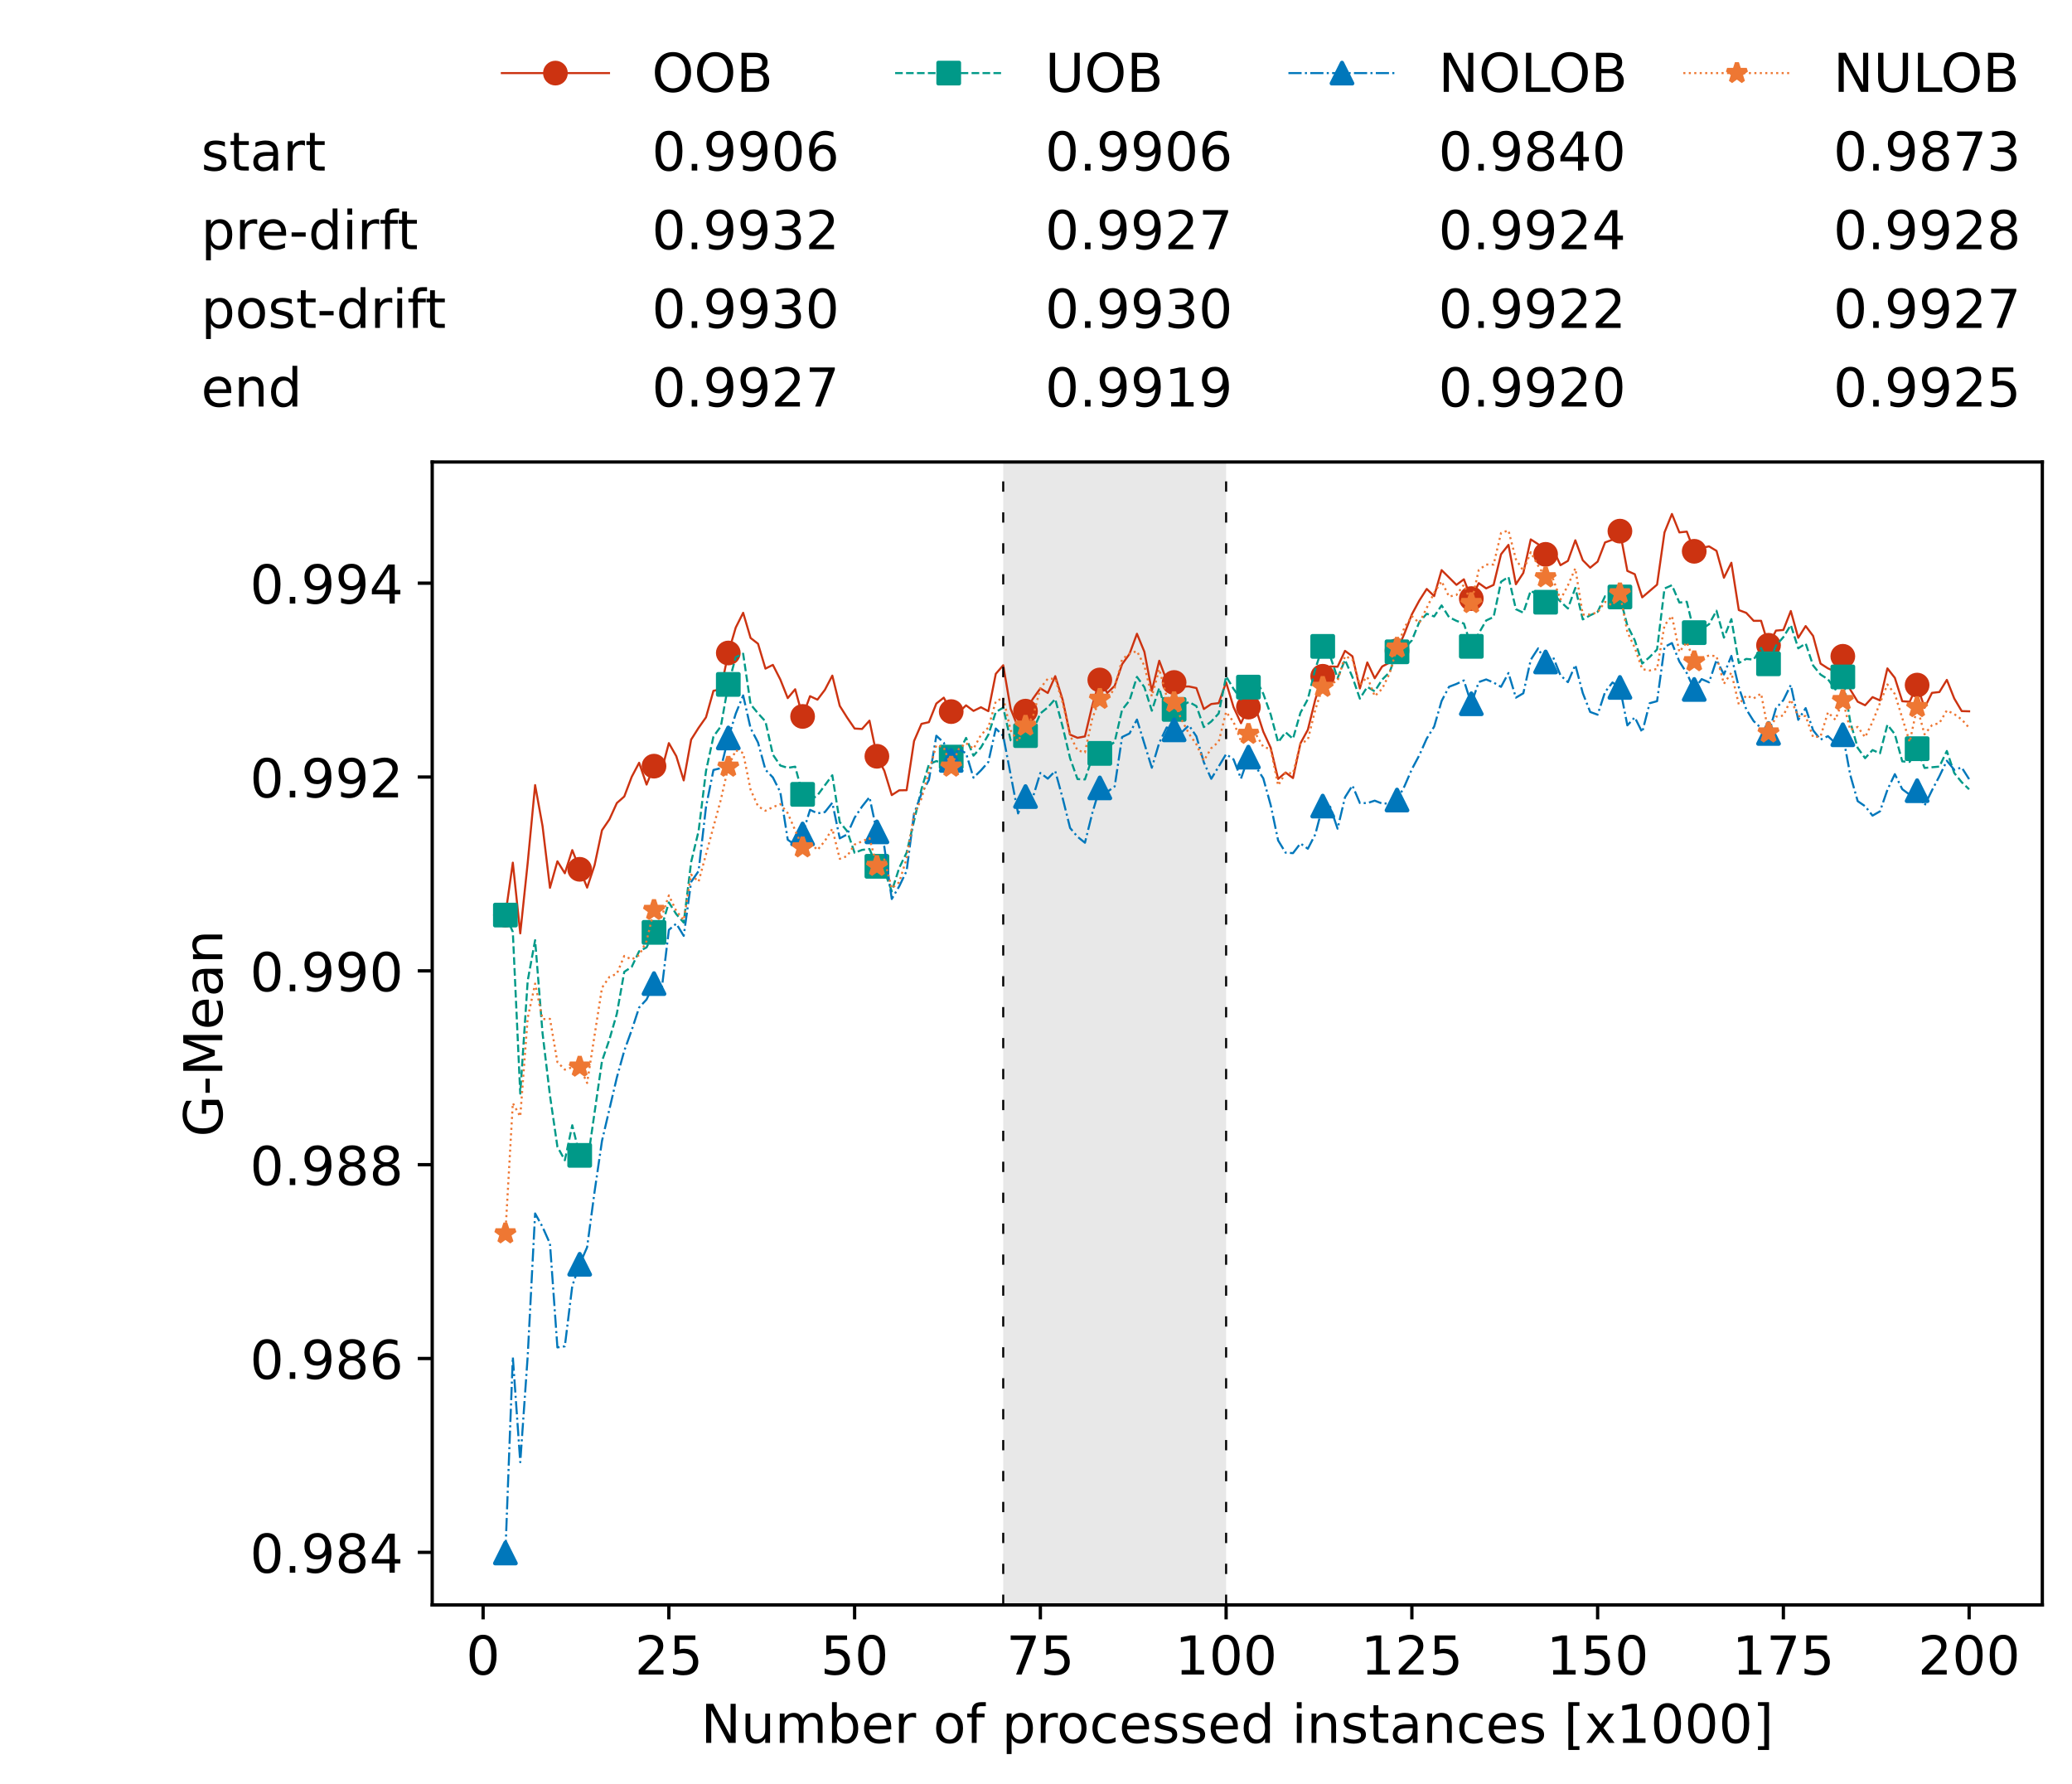 <?xml version="1.0" encoding="utf-8" standalone="no"?>
<!DOCTYPE svg PUBLIC "-//W3C//DTD SVG 1.1//EN"
  "http://www.w3.org/Graphics/SVG/1.1/DTD/svg11.dtd">
<!-- Created with matplotlib (https://matplotlib.org/) -->
<svg height="432.615pt" version="1.1" viewBox="0 0 502.65 432.615" width="502.65pt" xmlns="http://www.w3.org/2000/svg" xmlns:xlink="http://www.w3.org/1999/xlink">
 <defs>
  <style type="text/css">*{stroke-linecap:butt;stroke-linejoin:round;}</style>
 </defs>
 <g id="figure_1">
  <g id="patch_1">
   <path d="M 0 432.615 
L 502.65 432.615 
L 502.65 0 
L 0 0 
z
" style="fill:#ffffff;"/>
  </g>
  <g id="axes_1">
   <g id="patch_2">
    <path d="M 104.85 389.252 
L 495.45 389.252 
L 495.45 112.052 
L 104.85 112.052 
z
" style="fill:#ffffff;"/>
   </g>
   <g id="patch_3">
    <path clip-path="url(#pa5668ca05c)" d="M 297.446 389.252 
L 297.446 112.052 
L 243.372 112.052 
L 243.372 389.252 
z
" style="fill:#d3d3d3;opacity:0.5;"/>
   </g>
   <g id="matplotlib.axis_1">
    <g id="xtick_1">
     <g id="line2d_1">
      <defs>
       <path d="M 0 0 
L 0 3.5 
" id="mee5eaba33e" style="stroke:#000000;stroke-width:0.8;"/>
      </defs>
      <g>
       <use style="stroke:#000000;stroke-width:0.8;" x="117.197" xlink:href="#mee5eaba33e" y="389.252"/>
      </g>
     </g>
     <g id="text_1">
      <!-- 0 -->
      <g transform="translate(113.061 406.13)scale(0.13 -0.13)">
       <defs>
        <path d="M 31.781 66.406 
Q 24.172 66.406 20.328 58.906 
Q 16.5 51.422 16.5 36.375 
Q 16.5 21.391 20.328 13.891 
Q 24.172 6.391 31.781 6.391 
Q 39.453 6.391 43.281 13.891 
Q 47.125 21.391 47.125 36.375 
Q 47.125 51.422 43.281 58.906 
Q 39.453 66.406 31.781 66.406 
z
M 31.781 74.219 
Q 44.047 74.219 50.516 64.516 
Q 56.984 54.828 56.984 36.375 
Q 56.984 17.969 50.516 8.266 
Q 44.047 -1.422 31.781 -1.422 
Q 19.531 -1.422 13.062 8.266 
Q 6.594 17.969 6.594 36.375 
Q 6.594 54.828 13.062 64.516 
Q 19.531 74.219 31.781 74.219 
z
" id="DejaVuSans-48"/>
       </defs>
       <use xlink:href="#DejaVuSans-48"/>
      </g>
     </g>
    </g>
    <g id="xtick_2">
     <g id="line2d_2">
      <g>
       <use style="stroke:#000000;stroke-width:0.8;" x="162.259" xlink:href="#mee5eaba33e" y="389.252"/>
      </g>
     </g>
     <g id="text_2">
      <!-- 25 -->
      <g transform="translate(153.988 406.13)scale(0.13 -0.13)">
       <defs>
        <path d="M 19.188 8.297 
L 53.609 8.297 
L 53.609 0 
L 7.328 0 
L 7.328 8.297 
Q 12.938 14.109 22.625 23.891 
Q 32.328 33.688 34.812 36.531 
Q 39.547 41.844 41.422 45.531 
Q 43.312 49.219 43.312 52.781 
Q 43.312 58.594 39.234 62.25 
Q 35.156 65.922 28.609 65.922 
Q 23.969 65.922 18.812 64.312 
Q 13.672 62.703 7.812 59.422 
L 7.812 69.391 
Q 13.766 71.781 18.938 73 
Q 24.125 74.219 28.422 74.219 
Q 39.75 74.219 46.484 68.547 
Q 53.219 62.891 53.219 53.422 
Q 53.219 48.922 51.531 44.891 
Q 49.859 40.875 45.406 35.406 
Q 44.188 33.984 37.641 27.219 
Q 31.109 20.453 19.188 8.297 
z
" id="DejaVuSans-50"/>
        <path d="M 10.797 72.906 
L 49.516 72.906 
L 49.516 64.594 
L 19.828 64.594 
L 19.828 46.734 
Q 21.969 47.469 24.109 47.828 
Q 26.266 48.188 28.422 48.188 
Q 40.625 48.188 47.75 41.5 
Q 54.891 34.812 54.891 23.391 
Q 54.891 11.625 47.562 5.094 
Q 40.234 -1.422 26.906 -1.422 
Q 22.312 -1.422 17.547 -0.641 
Q 12.797 0.141 7.719 1.703 
L 7.719 11.625 
Q 12.109 9.234 16.797 8.062 
Q 21.484 6.891 26.703 6.891 
Q 35.156 6.891 40.078 11.328 
Q 45.016 15.766 45.016 23.391 
Q 45.016 31 40.078 35.438 
Q 35.156 39.891 26.703 39.891 
Q 22.75 39.891 18.812 39.016 
Q 14.891 38.141 10.797 36.281 
z
" id="DejaVuSans-53"/>
       </defs>
       <use xlink:href="#DejaVuSans-50"/>
       <use x="63.623" xlink:href="#DejaVuSans-53"/>
      </g>
     </g>
    </g>
    <g id="xtick_3">
     <g id="line2d_3">
      <g>
       <use style="stroke:#000000;stroke-width:0.8;" x="207.322" xlink:href="#mee5eaba33e" y="389.252"/>
      </g>
     </g>
     <g id="text_3">
      <!-- 50 -->
      <g transform="translate(199.05 406.13)scale(0.13 -0.13)">
       <use xlink:href="#DejaVuSans-53"/>
       <use x="63.623" xlink:href="#DejaVuSans-48"/>
      </g>
     </g>
    </g>
    <g id="xtick_4">
     <g id="line2d_4">
      <g>
       <use style="stroke:#000000;stroke-width:0.8;" x="252.384" xlink:href="#mee5eaba33e" y="389.252"/>
      </g>
     </g>
     <g id="text_4">
      <!-- 75 -->
      <g transform="translate(244.113 406.13)scale(0.13 -0.13)">
       <defs>
        <path d="M 8.203 72.906 
L 55.078 72.906 
L 55.078 68.703 
L 28.609 0 
L 18.312 0 
L 43.219 64.594 
L 8.203 64.594 
z
" id="DejaVuSans-55"/>
       </defs>
       <use xlink:href="#DejaVuSans-55"/>
       <use x="63.623" xlink:href="#DejaVuSans-53"/>
      </g>
     </g>
    </g>
    <g id="xtick_5">
     <g id="line2d_5">
      <g>
       <use style="stroke:#000000;stroke-width:0.8;" x="297.446" xlink:href="#mee5eaba33e" y="389.252"/>
      </g>
     </g>
     <g id="text_5">
      <!-- 100 -->
      <g transform="translate(285.039 406.13)scale(0.13 -0.13)">
       <defs>
        <path d="M 12.406 8.297 
L 28.516 8.297 
L 28.516 63.922 
L 10.984 60.406 
L 10.984 69.391 
L 28.422 72.906 
L 38.281 72.906 
L 38.281 8.297 
L 54.391 8.297 
L 54.391 0 
L 12.406 0 
z
" id="DejaVuSans-49"/>
       </defs>
       <use xlink:href="#DejaVuSans-49"/>
       <use x="63.623" xlink:href="#DejaVuSans-48"/>
       <use x="127.246" xlink:href="#DejaVuSans-48"/>
      </g>
     </g>
    </g>
    <g id="xtick_6">
     <g id="line2d_6">
      <g>
       <use style="stroke:#000000;stroke-width:0.8;" x="342.509" xlink:href="#mee5eaba33e" y="389.252"/>
      </g>
     </g>
     <g id="text_6">
      <!-- 125 -->
      <g transform="translate(330.102 406.13)scale(0.13 -0.13)">
       <use xlink:href="#DejaVuSans-49"/>
       <use x="63.623" xlink:href="#DejaVuSans-50"/>
       <use x="127.246" xlink:href="#DejaVuSans-53"/>
      </g>
     </g>
    </g>
    <g id="xtick_7">
     <g id="line2d_7">
      <g>
       <use style="stroke:#000000;stroke-width:0.8;" x="387.571" xlink:href="#mee5eaba33e" y="389.252"/>
      </g>
     </g>
     <g id="text_7">
      <!-- 150 -->
      <g transform="translate(375.164 406.13)scale(0.13 -0.13)">
       <use xlink:href="#DejaVuSans-49"/>
       <use x="63.623" xlink:href="#DejaVuSans-53"/>
       <use x="127.246" xlink:href="#DejaVuSans-48"/>
      </g>
     </g>
    </g>
    <g id="xtick_8">
     <g id="line2d_8">
      <g>
       <use style="stroke:#000000;stroke-width:0.8;" x="432.633" xlink:href="#mee5eaba33e" y="389.252"/>
      </g>
     </g>
     <g id="text_8">
      <!-- 175 -->
      <g transform="translate(420.226 406.13)scale(0.13 -0.13)">
       <use xlink:href="#DejaVuSans-49"/>
       <use x="63.623" xlink:href="#DejaVuSans-55"/>
       <use x="127.246" xlink:href="#DejaVuSans-53"/>
      </g>
     </g>
    </g>
    <g id="xtick_9">
     <g id="line2d_9">
      <g>
       <use style="stroke:#000000;stroke-width:0.8;" x="477.695" xlink:href="#mee5eaba33e" y="389.252"/>
      </g>
     </g>
     <g id="text_9">
      <!-- 200 -->
      <g transform="translate(465.289 406.13)scale(0.13 -0.13)">
       <use xlink:href="#DejaVuSans-50"/>
       <use x="63.623" xlink:href="#DejaVuSans-48"/>
       <use x="127.246" xlink:href="#DejaVuSans-48"/>
      </g>
     </g>
    </g>
    <g id="text_10">
     <!-- Number of processed instances [x1000] -->
     <g transform="translate(170.025 422.711)scale(0.13 -0.13)">
      <defs>
       <path d="M 9.812 72.906 
L 23.094 72.906 
L 55.422 11.922 
L 55.422 72.906 
L 64.984 72.906 
L 64.984 0 
L 51.703 0 
L 19.391 60.984 
L 19.391 0 
L 9.812 0 
z
" id="DejaVuSans-78"/>
       <path d="M 8.5 21.578 
L 8.5 54.688 
L 17.484 54.688 
L 17.484 21.922 
Q 17.484 14.156 20.5 10.266 
Q 23.531 6.391 29.594 6.391 
Q 36.859 6.391 41.078 11.031 
Q 45.312 15.672 45.312 23.688 
L 45.312 54.688 
L 54.297 54.688 
L 54.297 0 
L 45.312 0 
L 45.312 8.406 
Q 42.047 3.422 37.719 1 
Q 33.406 -1.422 27.688 -1.422 
Q 18.266 -1.422 13.375 4.438 
Q 8.5 10.297 8.5 21.578 
z
M 31.109 56 
z
" id="DejaVuSans-117"/>
       <path d="M 52 44.188 
Q 55.375 50.25 60.062 53.125 
Q 64.75 56 71.094 56 
Q 79.641 56 84.281 50.016 
Q 88.922 44.047 88.922 33.016 
L 88.922 0 
L 79.891 0 
L 79.891 32.719 
Q 79.891 40.578 77.094 44.375 
Q 74.312 48.188 68.609 48.188 
Q 61.625 48.188 57.562 43.547 
Q 53.516 38.922 53.516 30.906 
L 53.516 0 
L 44.484 0 
L 44.484 32.719 
Q 44.484 40.625 41.703 44.406 
Q 38.922 48.188 33.109 48.188 
Q 26.219 48.188 22.156 43.531 
Q 18.109 38.875 18.109 30.906 
L 18.109 0 
L 9.078 0 
L 9.078 54.688 
L 18.109 54.688 
L 18.109 46.188 
Q 21.188 51.219 25.484 53.609 
Q 29.781 56 35.688 56 
Q 41.656 56 45.828 52.969 
Q 50 49.953 52 44.188 
z
" id="DejaVuSans-109"/>
       <path d="M 48.688 27.297 
Q 48.688 37.203 44.609 42.844 
Q 40.531 48.484 33.406 48.484 
Q 26.266 48.484 22.188 42.844 
Q 18.109 37.203 18.109 27.297 
Q 18.109 17.391 22.188 11.75 
Q 26.266 6.109 33.406 6.109 
Q 40.531 6.109 44.609 11.75 
Q 48.688 17.391 48.688 27.297 
z
M 18.109 46.391 
Q 20.953 51.266 25.266 53.625 
Q 29.594 56 35.594 56 
Q 45.562 56 51.781 48.094 
Q 58.016 40.188 58.016 27.297 
Q 58.016 14.406 51.781 6.484 
Q 45.562 -1.422 35.594 -1.422 
Q 29.594 -1.422 25.266 0.953 
Q 20.953 3.328 18.109 8.203 
L 18.109 0 
L 9.078 0 
L 9.078 75.984 
L 18.109 75.984 
z
" id="DejaVuSans-98"/>
       <path d="M 56.203 29.594 
L 56.203 25.203 
L 14.891 25.203 
Q 15.484 15.922 20.484 11.062 
Q 25.484 6.203 34.422 6.203 
Q 39.594 6.203 44.453 7.469 
Q 49.312 8.734 54.109 11.281 
L 54.109 2.781 
Q 49.266 0.734 44.188 -0.344 
Q 39.109 -1.422 33.891 -1.422 
Q 20.797 -1.422 13.156 6.188 
Q 5.516 13.812 5.516 26.812 
Q 5.516 40.234 12.766 48.109 
Q 20.016 56 32.328 56 
Q 43.359 56 49.781 48.891 
Q 56.203 41.797 56.203 29.594 
z
M 47.219 32.234 
Q 47.125 39.594 43.094 43.984 
Q 39.062 48.391 32.422 48.391 
Q 24.906 48.391 20.391 44.141 
Q 15.875 39.891 15.188 32.172 
z
" id="DejaVuSans-101"/>
       <path d="M 41.109 46.297 
Q 39.594 47.172 37.812 47.578 
Q 36.031 48 33.891 48 
Q 26.266 48 22.188 43.047 
Q 18.109 38.094 18.109 28.812 
L 18.109 0 
L 9.078 0 
L 9.078 54.688 
L 18.109 54.688 
L 18.109 46.188 
Q 20.953 51.172 25.484 53.578 
Q 30.031 56 36.531 56 
Q 37.453 56 38.578 55.875 
Q 39.703 55.766 41.062 55.516 
z
" id="DejaVuSans-114"/>
       <path id="DejaVuSans-32"/>
       <path d="M 30.609 48.391 
Q 23.391 48.391 19.188 42.75 
Q 14.984 37.109 14.984 27.297 
Q 14.984 17.484 19.156 11.844 
Q 23.344 6.203 30.609 6.203 
Q 37.797 6.203 41.984 11.859 
Q 46.188 17.531 46.188 27.297 
Q 46.188 37.016 41.984 42.703 
Q 37.797 48.391 30.609 48.391 
z
M 30.609 56 
Q 42.328 56 49.016 48.375 
Q 55.719 40.766 55.719 27.297 
Q 55.719 13.875 49.016 6.219 
Q 42.328 -1.422 30.609 -1.422 
Q 18.844 -1.422 12.172 6.219 
Q 5.516 13.875 5.516 27.297 
Q 5.516 40.766 12.172 48.375 
Q 18.844 56 30.609 56 
z
" id="DejaVuSans-111"/>
       <path d="M 37.109 75.984 
L 37.109 68.5 
L 28.516 68.5 
Q 23.688 68.5 21.797 66.547 
Q 19.922 64.594 19.922 59.516 
L 19.922 54.688 
L 34.719 54.688 
L 34.719 47.703 
L 19.922 47.703 
L 19.922 0 
L 10.891 0 
L 10.891 47.703 
L 2.297 47.703 
L 2.297 54.688 
L 10.891 54.688 
L 10.891 58.5 
Q 10.891 67.625 15.141 71.797 
Q 19.391 75.984 28.609 75.984 
z
" id="DejaVuSans-102"/>
       <path d="M 18.109 8.203 
L 18.109 -20.797 
L 9.078 -20.797 
L 9.078 54.688 
L 18.109 54.688 
L 18.109 46.391 
Q 20.953 51.266 25.266 53.625 
Q 29.594 56 35.594 56 
Q 45.562 56 51.781 48.094 
Q 58.016 40.188 58.016 27.297 
Q 58.016 14.406 51.781 6.484 
Q 45.562 -1.422 35.594 -1.422 
Q 29.594 -1.422 25.266 0.953 
Q 20.953 3.328 18.109 8.203 
z
M 48.688 27.297 
Q 48.688 37.203 44.609 42.844 
Q 40.531 48.484 33.406 48.484 
Q 26.266 48.484 22.188 42.844 
Q 18.109 37.203 18.109 27.297 
Q 18.109 17.391 22.188 11.75 
Q 26.266 6.109 33.406 6.109 
Q 40.531 6.109 44.609 11.75 
Q 48.688 17.391 48.688 27.297 
z
" id="DejaVuSans-112"/>
       <path d="M 48.781 52.594 
L 48.781 44.188 
Q 44.969 46.297 41.141 47.344 
Q 37.312 48.391 33.406 48.391 
Q 24.656 48.391 19.812 42.844 
Q 14.984 37.312 14.984 27.297 
Q 14.984 17.281 19.812 11.734 
Q 24.656 6.203 33.406 6.203 
Q 37.312 6.203 41.141 7.25 
Q 44.969 8.297 48.781 10.406 
L 48.781 2.094 
Q 45.016 0.344 40.984 -0.531 
Q 36.969 -1.422 32.422 -1.422 
Q 20.062 -1.422 12.781 6.344 
Q 5.516 14.109 5.516 27.297 
Q 5.516 40.672 12.859 48.328 
Q 20.219 56 33.016 56 
Q 37.156 56 41.109 55.141 
Q 45.062 54.297 48.781 52.594 
z
" id="DejaVuSans-99"/>
       <path d="M 44.281 53.078 
L 44.281 44.578 
Q 40.484 46.531 36.375 47.5 
Q 32.281 48.484 27.875 48.484 
Q 21.188 48.484 17.844 46.438 
Q 14.5 44.391 14.5 40.281 
Q 14.5 37.156 16.891 35.375 
Q 19.281 33.594 26.516 31.984 
L 29.594 31.297 
Q 39.156 29.25 43.188 25.516 
Q 47.219 21.781 47.219 15.094 
Q 47.219 7.469 41.188 3.016 
Q 35.156 -1.422 24.609 -1.422 
Q 20.219 -1.422 15.453 -0.562 
Q 10.688 0.297 5.422 2 
L 5.422 11.281 
Q 10.406 8.688 15.234 7.391 
Q 20.062 6.109 24.812 6.109 
Q 31.156 6.109 34.562 8.281 
Q 37.984 10.453 37.984 14.406 
Q 37.984 18.062 35.516 20.016 
Q 33.062 21.969 24.703 23.781 
L 21.578 24.516 
Q 13.234 26.266 9.516 29.906 
Q 5.812 33.547 5.812 39.891 
Q 5.812 47.609 11.281 51.797 
Q 16.75 56 26.812 56 
Q 31.781 56 36.172 55.266 
Q 40.578 54.547 44.281 53.078 
z
" id="DejaVuSans-115"/>
       <path d="M 45.406 46.391 
L 45.406 75.984 
L 54.391 75.984 
L 54.391 0 
L 45.406 0 
L 45.406 8.203 
Q 42.578 3.328 38.25 0.953 
Q 33.938 -1.422 27.875 -1.422 
Q 17.969 -1.422 11.734 6.484 
Q 5.516 14.406 5.516 27.297 
Q 5.516 40.188 11.734 48.094 
Q 17.969 56 27.875 56 
Q 33.938 56 38.25 53.625 
Q 42.578 51.266 45.406 46.391 
z
M 14.797 27.297 
Q 14.797 17.391 18.875 11.75 
Q 22.953 6.109 30.078 6.109 
Q 37.203 6.109 41.297 11.75 
Q 45.406 17.391 45.406 27.297 
Q 45.406 37.203 41.297 42.844 
Q 37.203 48.484 30.078 48.484 
Q 22.953 48.484 18.875 42.844 
Q 14.797 37.203 14.797 27.297 
z
" id="DejaVuSans-100"/>
       <path d="M 9.422 54.688 
L 18.406 54.688 
L 18.406 0 
L 9.422 0 
z
M 9.422 75.984 
L 18.406 75.984 
L 18.406 64.594 
L 9.422 64.594 
z
" id="DejaVuSans-105"/>
       <path d="M 54.891 33.016 
L 54.891 0 
L 45.906 0 
L 45.906 32.719 
Q 45.906 40.484 42.875 44.328 
Q 39.844 48.188 33.797 48.188 
Q 26.516 48.188 22.312 43.547 
Q 18.109 38.922 18.109 30.906 
L 18.109 0 
L 9.078 0 
L 9.078 54.688 
L 18.109 54.688 
L 18.109 46.188 
Q 21.344 51.125 25.703 53.562 
Q 30.078 56 35.797 56 
Q 45.219 56 50.047 50.172 
Q 54.891 44.344 54.891 33.016 
z
" id="DejaVuSans-110"/>
       <path d="M 18.312 70.219 
L 18.312 54.688 
L 36.812 54.688 
L 36.812 47.703 
L 18.312 47.703 
L 18.312 18.016 
Q 18.312 11.328 20.141 9.422 
Q 21.969 7.516 27.594 7.516 
L 36.812 7.516 
L 36.812 0 
L 27.594 0 
Q 17.188 0 13.234 3.875 
Q 9.281 7.766 9.281 18.016 
L 9.281 47.703 
L 2.688 47.703 
L 2.688 54.688 
L 9.281 54.688 
L 9.281 70.219 
z
" id="DejaVuSans-116"/>
       <path d="M 34.281 27.484 
Q 23.391 27.484 19.188 25 
Q 14.984 22.516 14.984 16.5 
Q 14.984 11.719 18.141 8.906 
Q 21.297 6.109 26.703 6.109 
Q 34.188 6.109 38.703 11.406 
Q 43.219 16.703 43.219 25.484 
L 43.219 27.484 
z
M 52.203 31.203 
L 52.203 0 
L 43.219 0 
L 43.219 8.297 
Q 40.141 3.328 35.547 0.953 
Q 30.953 -1.422 24.312 -1.422 
Q 15.922 -1.422 10.953 3.297 
Q 6 8.016 6 15.922 
Q 6 25.141 12.172 29.828 
Q 18.359 34.516 30.609 34.516 
L 43.219 34.516 
L 43.219 35.406 
Q 43.219 41.609 39.141 45 
Q 35.062 48.391 27.688 48.391 
Q 23 48.391 18.547 47.266 
Q 14.109 46.141 10.016 43.891 
L 10.016 52.203 
Q 14.938 54.109 19.578 55.047 
Q 24.219 56 28.609 56 
Q 40.484 56 46.344 49.844 
Q 52.203 43.703 52.203 31.203 
z
" id="DejaVuSans-97"/>
       <path d="M 8.594 75.984 
L 29.297 75.984 
L 29.297 69 
L 17.578 69 
L 17.578 -6.203 
L 29.297 -6.203 
L 29.297 -13.188 
L 8.594 -13.188 
z
" id="DejaVuSans-91"/>
       <path d="M 54.891 54.688 
L 35.109 28.078 
L 55.906 0 
L 45.312 0 
L 29.391 21.484 
L 13.484 0 
L 2.875 0 
L 24.125 28.609 
L 4.688 54.688 
L 15.281 54.688 
L 29.781 35.203 
L 44.281 54.688 
z
" id="DejaVuSans-120"/>
       <path d="M 30.422 75.984 
L 30.422 -13.188 
L 9.719 -13.188 
L 9.719 -6.203 
L 21.391 -6.203 
L 21.391 69 
L 9.719 69 
L 9.719 75.984 
z
" id="DejaVuSans-93"/>
      </defs>
      <use xlink:href="#DejaVuSans-78"/>
      <use x="74.805" xlink:href="#DejaVuSans-117"/>
      <use x="138.184" xlink:href="#DejaVuSans-109"/>
      <use x="235.596" xlink:href="#DejaVuSans-98"/>
      <use x="299.072" xlink:href="#DejaVuSans-101"/>
      <use x="360.596" xlink:href="#DejaVuSans-114"/>
      <use x="401.709" xlink:href="#DejaVuSans-32"/>
      <use x="433.496" xlink:href="#DejaVuSans-111"/>
      <use x="494.678" xlink:href="#DejaVuSans-102"/>
      <use x="529.883" xlink:href="#DejaVuSans-32"/>
      <use x="561.67" xlink:href="#DejaVuSans-112"/>
      <use x="625.146" xlink:href="#DejaVuSans-114"/>
      <use x="664.01" xlink:href="#DejaVuSans-111"/>
      <use x="725.191" xlink:href="#DejaVuSans-99"/>
      <use x="780.172" xlink:href="#DejaVuSans-101"/>
      <use x="841.695" xlink:href="#DejaVuSans-115"/>
      <use x="893.795" xlink:href="#DejaVuSans-115"/>
      <use x="945.895" xlink:href="#DejaVuSans-101"/>
      <use x="1007.418" xlink:href="#DejaVuSans-100"/>
      <use x="1070.895" xlink:href="#DejaVuSans-32"/>
      <use x="1102.682" xlink:href="#DejaVuSans-105"/>
      <use x="1130.465" xlink:href="#DejaVuSans-110"/>
      <use x="1193.844" xlink:href="#DejaVuSans-115"/>
      <use x="1245.943" xlink:href="#DejaVuSans-116"/>
      <use x="1285.152" xlink:href="#DejaVuSans-97"/>
      <use x="1346.432" xlink:href="#DejaVuSans-110"/>
      <use x="1409.811" xlink:href="#DejaVuSans-99"/>
      <use x="1464.791" xlink:href="#DejaVuSans-101"/>
      <use x="1526.314" xlink:href="#DejaVuSans-115"/>
      <use x="1578.414" xlink:href="#DejaVuSans-32"/>
      <use x="1610.201" xlink:href="#DejaVuSans-91"/>
      <use x="1649.215" xlink:href="#DejaVuSans-120"/>
      <use x="1708.395" xlink:href="#DejaVuSans-49"/>
      <use x="1772.018" xlink:href="#DejaVuSans-48"/>
      <use x="1835.641" xlink:href="#DejaVuSans-48"/>
      <use x="1899.264" xlink:href="#DejaVuSans-48"/>
      <use x="1962.887" xlink:href="#DejaVuSans-93"/>
     </g>
    </g>
   </g>
   <g id="matplotlib.axis_2">
    <g id="ytick_1">
     <g id="line2d_10">
      <defs>
       <path d="M 0 0 
L -3.5 0 
" id="mbbf495c5f7" style="stroke:#000000;stroke-width:0.8;"/>
      </defs>
      <g>
       <use style="stroke:#000000;stroke-width:0.8;" x="104.85" xlink:href="#mbbf495c5f7" y="376.499"/>
      </g>
     </g>
     <g id="text_11">
      <!-- 0.984 -->
      <g transform="translate(60.633 381.438)scale(0.13 -0.13)">
       <defs>
        <path d="M 10.688 12.406 
L 21 12.406 
L 21 0 
L 10.688 0 
z
" id="DejaVuSans-46"/>
        <path d="M 10.984 1.516 
L 10.984 10.5 
Q 14.703 8.734 18.5 7.812 
Q 22.312 6.891 25.984 6.891 
Q 35.75 6.891 40.891 13.453 
Q 46.047 20.016 46.781 33.406 
Q 43.953 29.203 39.594 26.953 
Q 35.25 24.703 29.984 24.703 
Q 19.047 24.703 12.672 31.312 
Q 6.297 37.938 6.297 49.422 
Q 6.297 60.641 12.938 67.422 
Q 19.578 74.219 30.609 74.219 
Q 43.266 74.219 49.922 64.516 
Q 56.594 54.828 56.594 36.375 
Q 56.594 19.141 48.406 8.859 
Q 40.234 -1.422 26.422 -1.422 
Q 22.703 -1.422 18.891 -0.688 
Q 15.094 0.047 10.984 1.516 
z
M 30.609 32.422 
Q 37.25 32.422 41.125 36.953 
Q 45.016 41.5 45.016 49.422 
Q 45.016 57.281 41.125 61.844 
Q 37.25 66.406 30.609 66.406 
Q 23.969 66.406 20.094 61.844 
Q 16.219 57.281 16.219 49.422 
Q 16.219 41.5 20.094 36.953 
Q 23.969 32.422 30.609 32.422 
z
" id="DejaVuSans-57"/>
        <path d="M 31.781 34.625 
Q 24.75 34.625 20.719 30.859 
Q 16.703 27.094 16.703 20.516 
Q 16.703 13.922 20.719 10.156 
Q 24.75 6.391 31.781 6.391 
Q 38.812 6.391 42.859 10.172 
Q 46.922 13.969 46.922 20.516 
Q 46.922 27.094 42.891 30.859 
Q 38.875 34.625 31.781 34.625 
z
M 21.922 38.812 
Q 15.578 40.375 12.031 44.719 
Q 8.5 49.078 8.5 55.328 
Q 8.5 64.062 14.719 69.141 
Q 20.953 74.219 31.781 74.219 
Q 42.672 74.219 48.875 69.141 
Q 55.078 64.062 55.078 55.328 
Q 55.078 49.078 51.531 44.719 
Q 48 40.375 41.703 38.812 
Q 48.828 37.156 52.797 32.312 
Q 56.781 27.484 56.781 20.516 
Q 56.781 9.906 50.312 4.234 
Q 43.844 -1.422 31.781 -1.422 
Q 19.734 -1.422 13.25 4.234 
Q 6.781 9.906 6.781 20.516 
Q 6.781 27.484 10.781 32.312 
Q 14.797 37.156 21.922 38.812 
z
M 18.312 54.391 
Q 18.312 48.734 21.844 45.562 
Q 25.391 42.391 31.781 42.391 
Q 38.141 42.391 41.719 45.562 
Q 45.312 48.734 45.312 54.391 
Q 45.312 60.062 41.719 63.234 
Q 38.141 66.406 31.781 66.406 
Q 25.391 66.406 21.844 63.234 
Q 18.312 60.062 18.312 54.391 
z
" id="DejaVuSans-56"/>
        <path d="M 37.797 64.312 
L 12.891 25.391 
L 37.797 25.391 
z
M 35.203 72.906 
L 47.609 72.906 
L 47.609 25.391 
L 58.016 25.391 
L 58.016 17.188 
L 47.609 17.188 
L 47.609 0 
L 37.797 0 
L 37.797 17.188 
L 4.891 17.188 
L 4.891 26.703 
z
" id="DejaVuSans-52"/>
       </defs>
       <use xlink:href="#DejaVuSans-48"/>
       <use x="63.623" xlink:href="#DejaVuSans-46"/>
       <use x="95.41" xlink:href="#DejaVuSans-57"/>
       <use x="159.033" xlink:href="#DejaVuSans-56"/>
       <use x="222.656" xlink:href="#DejaVuSans-52"/>
      </g>
     </g>
    </g>
    <g id="ytick_2">
     <g id="line2d_11">
      <g>
       <use style="stroke:#000000;stroke-width:0.8;" x="104.85" xlink:href="#mbbf495c5f7" y="329.487"/>
      </g>
     </g>
     <g id="text_12">
      <!-- 0.986 -->
      <g transform="translate(60.633 334.426)scale(0.13 -0.13)">
       <defs>
        <path d="M 33.016 40.375 
Q 26.375 40.375 22.484 35.828 
Q 18.609 31.297 18.609 23.391 
Q 18.609 15.531 22.484 10.953 
Q 26.375 6.391 33.016 6.391 
Q 39.656 6.391 43.531 10.953 
Q 47.406 15.531 47.406 23.391 
Q 47.406 31.297 43.531 35.828 
Q 39.656 40.375 33.016 40.375 
z
M 52.594 71.297 
L 52.594 62.312 
Q 48.875 64.062 45.094 64.984 
Q 41.312 65.922 37.594 65.922 
Q 27.828 65.922 22.672 59.328 
Q 17.531 52.734 16.797 39.406 
Q 19.672 43.656 24.016 45.922 
Q 28.375 48.188 33.594 48.188 
Q 44.578 48.188 50.953 41.516 
Q 57.328 34.859 57.328 23.391 
Q 57.328 12.156 50.688 5.359 
Q 44.047 -1.422 33.016 -1.422 
Q 20.359 -1.422 13.672 8.266 
Q 6.984 17.969 6.984 36.375 
Q 6.984 53.656 15.188 63.938 
Q 23.391 74.219 37.203 74.219 
Q 40.922 74.219 44.703 73.484 
Q 48.484 72.75 52.594 71.297 
z
" id="DejaVuSans-54"/>
       </defs>
       <use xlink:href="#DejaVuSans-48"/>
       <use x="63.623" xlink:href="#DejaVuSans-46"/>
       <use x="95.41" xlink:href="#DejaVuSans-57"/>
       <use x="159.033" xlink:href="#DejaVuSans-56"/>
       <use x="222.656" xlink:href="#DejaVuSans-54"/>
      </g>
     </g>
    </g>
    <g id="ytick_3">
     <g id="line2d_12">
      <g>
       <use style="stroke:#000000;stroke-width:0.8;" x="104.85" xlink:href="#mbbf495c5f7" y="282.476"/>
      </g>
     </g>
     <g id="text_13">
      <!-- 0.988 -->
      <g transform="translate(60.633 287.415)scale(0.13 -0.13)">
       <use xlink:href="#DejaVuSans-48"/>
       <use x="63.623" xlink:href="#DejaVuSans-46"/>
       <use x="95.41" xlink:href="#DejaVuSans-57"/>
       <use x="159.033" xlink:href="#DejaVuSans-56"/>
       <use x="222.656" xlink:href="#DejaVuSans-56"/>
      </g>
     </g>
    </g>
    <g id="ytick_4">
     <g id="line2d_13">
      <g>
       <use style="stroke:#000000;stroke-width:0.8;" x="104.85" xlink:href="#mbbf495c5f7" y="235.464"/>
      </g>
     </g>
     <g id="text_14">
      <!-- 0.990 -->
      <g transform="translate(60.633 240.403)scale(0.13 -0.13)">
       <use xlink:href="#DejaVuSans-48"/>
       <use x="63.623" xlink:href="#DejaVuSans-46"/>
       <use x="95.41" xlink:href="#DejaVuSans-57"/>
       <use x="159.033" xlink:href="#DejaVuSans-57"/>
       <use x="222.656" xlink:href="#DejaVuSans-48"/>
      </g>
     </g>
    </g>
    <g id="ytick_5">
     <g id="line2d_14">
      <g>
       <use style="stroke:#000000;stroke-width:0.8;" x="104.85" xlink:href="#mbbf495c5f7" y="188.453"/>
      </g>
     </g>
     <g id="text_15">
      <!-- 0.992 -->
      <g transform="translate(60.633 193.392)scale(0.13 -0.13)">
       <use xlink:href="#DejaVuSans-48"/>
       <use x="63.623" xlink:href="#DejaVuSans-46"/>
       <use x="95.41" xlink:href="#DejaVuSans-57"/>
       <use x="159.033" xlink:href="#DejaVuSans-57"/>
       <use x="222.656" xlink:href="#DejaVuSans-50"/>
      </g>
     </g>
    </g>
    <g id="ytick_6">
     <g id="line2d_15">
      <g>
       <use style="stroke:#000000;stroke-width:0.8;" x="104.85" xlink:href="#mbbf495c5f7" y="141.441"/>
      </g>
     </g>
     <g id="text_16">
      <!-- 0.994 -->
      <g transform="translate(60.633 146.38)scale(0.13 -0.13)">
       <use xlink:href="#DejaVuSans-48"/>
       <use x="63.623" xlink:href="#DejaVuSans-46"/>
       <use x="95.41" xlink:href="#DejaVuSans-57"/>
       <use x="159.033" xlink:href="#DejaVuSans-57"/>
       <use x="222.656" xlink:href="#DejaVuSans-52"/>
      </g>
     </g>
    </g>
    <g id="text_17">
     <!-- G-Mean -->
     <g transform="translate(53.93 275.744)rotate(-90)scale(0.13 -0.13)">
      <defs>
       <path d="M 59.516 10.406 
L 59.516 29.984 
L 43.406 29.984 
L 43.406 38.094 
L 69.281 38.094 
L 69.281 6.781 
Q 63.578 2.734 56.688 0.656 
Q 49.812 -1.422 42 -1.422 
Q 24.906 -1.422 15.25 8.562 
Q 5.609 18.562 5.609 36.375 
Q 5.609 54.25 15.25 64.234 
Q 24.906 74.219 42 74.219 
Q 49.125 74.219 55.547 72.453 
Q 61.969 70.703 67.391 67.281 
L 67.391 56.781 
Q 61.922 61.422 55.766 63.766 
Q 49.609 66.109 42.828 66.109 
Q 29.438 66.109 22.719 58.641 
Q 16.016 51.172 16.016 36.375 
Q 16.016 21.625 22.719 14.156 
Q 29.438 6.688 42.828 6.688 
Q 48.047 6.688 52.141 7.594 
Q 56.25 8.5 59.516 10.406 
z
" id="DejaVuSans-71"/>
       <path d="M 4.891 31.391 
L 31.203 31.391 
L 31.203 23.391 
L 4.891 23.391 
z
" id="DejaVuSans-45"/>
       <path d="M 9.812 72.906 
L 24.516 72.906 
L 43.109 23.297 
L 61.812 72.906 
L 76.516 72.906 
L 76.516 0 
L 66.891 0 
L 66.891 64.016 
L 48.094 14.016 
L 38.188 14.016 
L 19.391 64.016 
L 19.391 0 
L 9.812 0 
z
" id="DejaVuSans-77"/>
      </defs>
      <use xlink:href="#DejaVuSans-71"/>
      <use x="77.49" xlink:href="#DejaVuSans-45"/>
      <use x="113.574" xlink:href="#DejaVuSans-77"/>
      <use x="199.854" xlink:href="#DejaVuSans-101"/>
      <use x="261.377" xlink:href="#DejaVuSans-97"/>
      <use x="322.656" xlink:href="#DejaVuSans-110"/>
     </g>
    </g>
   </g>
   <g id="line2d_16"/>
   <g id="line2d_17"/>
   <g id="line2d_18"/>
   <g id="line2d_19"/>
   <g id="line2d_20"/>
   <g id="line2d_21">
    <path clip-path="url(#pa5668ca05c)" d="M 122.605 221.937 
L 124.407 209.224 
L 126.21 226.375 
L 128.012 209.302 
L 129.815 190.412 
L 131.617 200.36 
L 133.419 215.321 
L 135.222 208.892 
L 137.024 211.796 
L 138.827 206.18 
L 142.432 215.276 
L 144.234 209.856 
L 146.037 201.368 
L 147.839 198.729 
L 149.642 194.765 
L 151.444 193.176 
L 153.247 188.409 
L 155.049 184.995 
L 156.852 190.283 
L 158.654 185.819 
L 160.457 187.088 
L 162.259 180.231 
L 164.062 183.403 
L 165.864 189.274 
L 167.667 179.377 
L 169.469 176.531 
L 171.272 173.966 
L 173.074 167.55 
L 174.877 167.133 
L 176.679 158.371 
L 178.482 152.212 
L 180.284 148.622 
L 182.087 154.734 
L 183.889 156.126 
L 185.692 162.164 
L 187.494 161.258 
L 189.297 164.798 
L 191.099 169.318 
L 192.902 167.165 
L 194.704 173.76 
L 196.507 168.847 
L 198.309 169.689 
L 200.112 167.308 
L 201.914 163.86 
L 203.717 171.198 
L 205.519 174.058 
L 207.322 176.694 
L 209.124 176.801 
L 210.927 174.781 
L 212.729 183.422 
L 214.532 186.953 
L 216.334 192.838 
L 218.137 191.682 
L 219.939 191.649 
L 221.742 179.723 
L 223.544 175.558 
L 225.347 175.151 
L 227.149 170.631 
L 228.952 169.205 
L 230.754 172.587 
L 232.557 172.773 
L 234.359 171.072 
L 236.162 172.419 
L 237.964 171.534 
L 239.767 172.485 
L 241.569 163.431 
L 243.372 161.344 
L 245.174 171.913 
L 246.976 176.418 
L 248.779 172.477 
L 250.581 169.46 
L 252.384 166.949 
L 254.186 168.072 
L 255.989 163.99 
L 257.791 169.718 
L 259.594 178.174 
L 261.396 178.946 
L 263.199 178.608 
L 265.001 171.006 
L 266.804 164.913 
L 268.606 168.063 
L 270.409 166.357 
L 272.211 161.098 
L 274.014 158.597 
L 275.816 153.705 
L 277.619 158.086 
L 279.421 167.566 
L 281.224 160.251 
L 283.026 165.06 
L 284.829 165.525 
L 286.631 166.517 
L 288.434 166.496 
L 290.236 166.875 
L 292.039 171.966 
L 293.841 170.749 
L 295.644 170.53 
L 297.446 165.493 
L 299.249 171.503 
L 301.051 175.409 
L 302.854 171.502 
L 304.656 171.891 
L 306.459 177.445 
L 308.261 181.361 
L 310.064 188.92 
L 311.866 187.357 
L 313.669 188.708 
L 315.471 180.305 
L 317.274 176.986 
L 319.076 169.682 
L 320.879 164.017 
L 322.681 161.641 
L 324.484 161.716 
L 326.286 157.856 
L 328.089 159.174 
L 329.891 166.974 
L 331.694 160.664 
L 333.496 164.503 
L 335.299 161.648 
L 337.101 160.702 
L 338.904 157.812 
L 340.706 153.663 
L 342.509 148.994 
L 344.311 145.659 
L 346.114 142.839 
L 347.916 144.576 
L 349.719 138.271 
L 353.324 141.847 
L 355.126 140.502 
L 356.928 145.174 
L 358.731 141.428 
L 360.533 142.706 
L 362.336 141.858 
L 364.138 134.428 
L 365.941 132.149 
L 367.743 141.701 
L 369.546 138.954 
L 371.348 130.821 
L 373.151 131.987 
L 374.953 134.449 
L 376.756 133.189 
L 378.558 137.079 
L 380.361 136.034 
L 382.163 131.037 
L 383.966 135.875 
L 385.768 137.686 
L 387.571 136.211 
L 389.373 131.558 
L 391.176 130.898 
L 392.978 128.816 
L 394.781 138.464 
L 396.583 139.264 
L 398.386 144.881 
L 401.991 141.798 
L 403.793 129.13 
L 405.596 124.652 
L 407.398 129.128 
L 409.201 128.933 
L 411.003 133.708 
L 412.806 132.884 
L 414.608 132.516 
L 416.411 133.598 
L 418.213 140.119 
L 420.016 136.486 
L 421.818 147.959 
L 423.621 148.639 
L 425.423 150.568 
L 427.226 150.564 
L 429.028 156.503 
L 430.831 152.942 
L 432.633 152.789 
L 434.436 148.191 
L 436.238 154.689 
L 438.041 151.842 
L 439.843 154.233 
L 441.646 160.948 
L 443.448 162.106 
L 445.251 162.882 
L 447.053 159.172 
L 448.856 167.241 
L 450.658 170.181 
L 452.461 171.052 
L 454.263 169.076 
L 456.066 169.873 
L 457.868 162.107 
L 459.671 164.399 
L 461.473 170.074 
L 463.276 170.195 
L 465.078 166.154 
L 466.881 171.651 
L 468.683 168.041 
L 470.485 167.842 
L 472.288 164.893 
L 474.09 169.418 
L 475.893 172.464 
L 477.695 172.516 
L 477.695 172.516 
" style="fill:none;stroke:#cc3311;stroke-linecap:square;stroke-width:0.5;"/>
    <defs>
     <path d="M 0 2.5 
C 0.663 2.5 1.299 2.237 1.768 1.768 
C 2.237 1.299 2.5 0.663 2.5 0 
C 2.5 -0.663 2.237 -1.299 1.768 -1.768 
C 1.299 -2.237 0.663 -2.5 0 -2.5 
C -0.663 -2.5 -1.299 -2.237 -1.768 -1.768 
C -2.237 -1.299 -2.5 -0.663 -2.5 0 
C -2.5 0.663 -2.237 1.299 -1.768 1.768 
C -1.299 2.237 -0.663 2.5 0 2.5 
z
" id="ma94f22798e" style="stroke:#cc3311;"/>
    </defs>
    <g clip-path="url(#pa5668ca05c)">
     <use style="fill:#cc3311;stroke:#cc3311;" x="122.605" xlink:href="#ma94f22798e" y="221.937"/>
     <use style="fill:#cc3311;stroke:#cc3311;" x="140.629" xlink:href="#ma94f22798e" y="210.837"/>
     <use style="fill:#cc3311;stroke:#cc3311;" x="158.654" xlink:href="#ma94f22798e" y="185.819"/>
     <use style="fill:#cc3311;stroke:#cc3311;" x="176.679" xlink:href="#ma94f22798e" y="158.371"/>
     <use style="fill:#cc3311;stroke:#cc3311;" x="194.704" xlink:href="#ma94f22798e" y="173.76"/>
     <use style="fill:#cc3311;stroke:#cc3311;" x="212.729" xlink:href="#ma94f22798e" y="183.422"/>
     <use style="fill:#cc3311;stroke:#cc3311;" x="230.754" xlink:href="#ma94f22798e" y="172.587"/>
     <use style="fill:#cc3311;stroke:#cc3311;" x="248.779" xlink:href="#ma94f22798e" y="172.477"/>
     <use style="fill:#cc3311;stroke:#cc3311;" x="266.804" xlink:href="#ma94f22798e" y="164.913"/>
     <use style="fill:#cc3311;stroke:#cc3311;" x="284.829" xlink:href="#ma94f22798e" y="165.525"/>
     <use style="fill:#cc3311;stroke:#cc3311;" x="302.854" xlink:href="#ma94f22798e" y="171.502"/>
     <use style="fill:#cc3311;stroke:#cc3311;" x="320.879" xlink:href="#ma94f22798e" y="164.017"/>
     <use style="fill:#cc3311;stroke:#cc3311;" x="338.904" xlink:href="#ma94f22798e" y="157.812"/>
     <use style="fill:#cc3311;stroke:#cc3311;" x="356.928" xlink:href="#ma94f22798e" y="145.174"/>
     <use style="fill:#cc3311;stroke:#cc3311;" x="374.953" xlink:href="#ma94f22798e" y="134.449"/>
     <use style="fill:#cc3311;stroke:#cc3311;" x="392.978" xlink:href="#ma94f22798e" y="128.816"/>
     <use style="fill:#cc3311;stroke:#cc3311;" x="411.003" xlink:href="#ma94f22798e" y="133.708"/>
     <use style="fill:#cc3311;stroke:#cc3311;" x="429.028" xlink:href="#ma94f22798e" y="156.503"/>
     <use style="fill:#cc3311;stroke:#cc3311;" x="447.053" xlink:href="#ma94f22798e" y="159.172"/>
     <use style="fill:#cc3311;stroke:#cc3311;" x="465.078" xlink:href="#ma94f22798e" y="166.154"/>
    </g>
   </g>
   <g id="line2d_22"/>
   <g id="line2d_23"/>
   <g id="line2d_24"/>
   <g id="line2d_25"/>
   <g id="line2d_26">
    <path clip-path="url(#pa5668ca05c)" d="M 122.605 221.937 
L 124.407 226.005 
L 126.21 265.246 
L 128.012 237.882 
L 129.815 228.024 
L 131.617 250.598 
L 133.419 265.702 
L 135.222 278.123 
L 137.024 281.4 
L 138.827 272.91 
L 140.629 280.216 
L 142.432 282.36 
L 146.037 257.349 
L 147.839 252.109 
L 149.642 245.866 
L 151.444 235.697 
L 153.247 234.51 
L 155.049 230.709 
L 156.852 229.779 
L 158.654 226.134 
L 160.457 224.961 
L 162.259 218.871 
L 164.062 221.718 
L 165.864 223.767 
L 167.667 209.065 
L 169.469 201.582 
L 171.272 186.991 
L 173.074 178.632 
L 174.877 176.173 
L 176.679 165.992 
L 178.482 159.388 
L 180.284 158.546 
L 182.087 170.824 
L 183.889 173.01 
L 185.692 174.97 
L 187.494 183.028 
L 189.297 185.665 
L 191.099 186.227 
L 192.902 185.939 
L 194.704 192.659 
L 196.507 194.148 
L 198.309 192.882 
L 201.914 188.029 
L 203.717 199.403 
L 205.519 201.591 
L 207.322 206.851 
L 209.124 206.131 
L 210.927 205.901 
L 212.729 210.107 
L 214.532 211.129 
L 216.334 216.17 
L 218.137 210.514 
L 219.939 206.793 
L 223.544 191.391 
L 225.347 185.377 
L 227.149 184.582 
L 228.952 185.224 
L 230.754 183.618 
L 232.557 182.616 
L 234.359 178.964 
L 236.162 183.276 
L 237.964 181.298 
L 239.767 178.192 
L 241.569 172.696 
L 243.372 171.634 
L 245.174 179.538 
L 246.976 180.416 
L 248.779 178.413 
L 250.581 177.193 
L 252.384 173.026 
L 254.186 171.568 
L 255.989 169.529 
L 257.791 176.277 
L 259.594 183.908 
L 261.396 188.954 
L 263.199 189.042 
L 265.001 183.671 
L 266.804 182.722 
L 270.409 179.93 
L 272.211 172.139 
L 274.014 169.896 
L 275.816 164.161 
L 277.619 166.671 
L 279.421 172.375 
L 281.224 166.864 
L 283.026 173.509 
L 284.829 172.061 
L 288.434 170.251 
L 290.236 171.257 
L 292.039 176.349 
L 293.841 174.991 
L 295.644 173.037 
L 297.446 164.044 
L 299.249 167.072 
L 301.051 169.592 
L 302.854 166.652 
L 304.656 164.739 
L 306.459 168.247 
L 308.261 173.29 
L 310.064 180.028 
L 311.866 177.595 
L 313.669 179.185 
L 315.471 172.876 
L 317.274 169.557 
L 319.076 162.254 
L 320.879 156.77 
L 322.681 159.133 
L 324.484 164.475 
L 326.286 160.041 
L 328.089 164.21 
L 329.891 169.442 
L 331.694 166.589 
L 333.496 167.67 
L 335.299 164.83 
L 337.101 163.039 
L 338.904 158.083 
L 340.706 157.218 
L 342.509 155.318 
L 344.311 150.856 
L 346.114 148.858 
L 347.916 149.504 
L 349.719 146.833 
L 351.521 149.684 
L 353.324 150.572 
L 355.126 151.231 
L 356.928 156.758 
L 360.533 150.489 
L 362.336 149.644 
L 364.138 141.096 
L 365.941 139.918 
L 367.743 147.748 
L 369.546 148.603 
L 371.348 143.26 
L 373.151 144.425 
L 374.953 146.055 
L 376.756 143.973 
L 378.558 145.904 
L 380.361 147.579 
L 382.163 142.583 
L 383.966 150.229 
L 385.768 149.229 
L 387.571 148.394 
L 389.373 144.609 
L 391.176 144.781 
L 392.978 144.781 
L 394.781 151.717 
L 396.583 155.278 
L 398.386 160.931 
L 400.188 159.362 
L 401.991 157.515 
L 403.793 142.74 
L 405.596 141.934 
L 407.398 146.14 
L 409.201 145.945 
L 411.003 153.438 
L 412.806 152.614 
L 414.608 151.382 
L 416.411 148.123 
L 418.213 154.643 
L 420.016 150.162 
L 421.818 160.799 
L 423.621 159.808 
L 425.423 159.981 
L 427.226 157.14 
L 429.028 160.997 
L 430.831 156.594 
L 432.633 154.521 
L 434.436 151.584 
L 436.238 157.242 
L 438.041 156.066 
L 439.843 161.397 
L 441.646 163.603 
L 443.448 164.747 
L 445.251 167.231 
L 447.053 164.177 
L 448.856 175.029 
L 450.658 181.392 
L 452.461 183.884 
L 454.263 181.909 
L 456.066 182.705 
L 457.868 175.774 
L 459.671 178.067 
L 461.473 184.659 
L 463.276 184.78 
L 465.078 181.586 
L 466.881 186.253 
L 470.485 185.919 
L 472.288 182.138 
L 474.09 187.49 
L 475.893 189.705 
L 477.695 191.429 
L 477.695 191.429 
" style="fill:none;stroke:#009988;stroke-dasharray:1.85,0.8;stroke-dashoffset:0;stroke-width:0.5;"/>
    <defs>
     <path d="M -2.5 2.5 
L 2.5 2.5 
L 2.5 -2.5 
L -2.5 -2.5 
z
" id="m0dd9b0feb3" style="stroke:#009988;stroke-linejoin:miter;"/>
    </defs>
    <g clip-path="url(#pa5668ca05c)">
     <use style="fill:#009988;stroke:#009988;stroke-linejoin:miter;" x="122.605" xlink:href="#m0dd9b0feb3" y="221.937"/>
     <use style="fill:#009988;stroke:#009988;stroke-linejoin:miter;" x="140.629" xlink:href="#m0dd9b0feb3" y="280.216"/>
     <use style="fill:#009988;stroke:#009988;stroke-linejoin:miter;" x="158.654" xlink:href="#m0dd9b0feb3" y="226.134"/>
     <use style="fill:#009988;stroke:#009988;stroke-linejoin:miter;" x="176.679" xlink:href="#m0dd9b0feb3" y="165.992"/>
     <use style="fill:#009988;stroke:#009988;stroke-linejoin:miter;" x="194.704" xlink:href="#m0dd9b0feb3" y="192.659"/>
     <use style="fill:#009988;stroke:#009988;stroke-linejoin:miter;" x="212.729" xlink:href="#m0dd9b0feb3" y="210.107"/>
     <use style="fill:#009988;stroke:#009988;stroke-linejoin:miter;" x="230.754" xlink:href="#m0dd9b0feb3" y="183.618"/>
     <use style="fill:#009988;stroke:#009988;stroke-linejoin:miter;" x="248.779" xlink:href="#m0dd9b0feb3" y="178.413"/>
     <use style="fill:#009988;stroke:#009988;stroke-linejoin:miter;" x="266.804" xlink:href="#m0dd9b0feb3" y="182.722"/>
     <use style="fill:#009988;stroke:#009988;stroke-linejoin:miter;" x="284.829" xlink:href="#m0dd9b0feb3" y="172.061"/>
     <use style="fill:#009988;stroke:#009988;stroke-linejoin:miter;" x="302.854" xlink:href="#m0dd9b0feb3" y="166.652"/>
     <use style="fill:#009988;stroke:#009988;stroke-linejoin:miter;" x="320.879" xlink:href="#m0dd9b0feb3" y="156.77"/>
     <use style="fill:#009988;stroke:#009988;stroke-linejoin:miter;" x="338.904" xlink:href="#m0dd9b0feb3" y="158.083"/>
     <use style="fill:#009988;stroke:#009988;stroke-linejoin:miter;" x="356.928" xlink:href="#m0dd9b0feb3" y="156.758"/>
     <use style="fill:#009988;stroke:#009988;stroke-linejoin:miter;" x="374.953" xlink:href="#m0dd9b0feb3" y="146.055"/>
     <use style="fill:#009988;stroke:#009988;stroke-linejoin:miter;" x="392.978" xlink:href="#m0dd9b0feb3" y="144.781"/>
     <use style="fill:#009988;stroke:#009988;stroke-linejoin:miter;" x="411.003" xlink:href="#m0dd9b0feb3" y="153.438"/>
     <use style="fill:#009988;stroke:#009988;stroke-linejoin:miter;" x="429.028" xlink:href="#m0dd9b0feb3" y="160.997"/>
     <use style="fill:#009988;stroke:#009988;stroke-linejoin:miter;" x="447.053" xlink:href="#m0dd9b0feb3" y="164.177"/>
     <use style="fill:#009988;stroke:#009988;stroke-linejoin:miter;" x="465.078" xlink:href="#m0dd9b0feb3" y="181.586"/>
    </g>
   </g>
   <g id="line2d_27"/>
   <g id="line2d_28"/>
   <g id="line2d_29"/>
   <g id="line2d_30"/>
   <g id="line2d_31">
    <path clip-path="url(#pa5668ca05c)" d="M 122.605 376.652 
L 124.407 329.121 
L 126.21 354.629 
L 128.012 328.971 
L 129.815 294.305 
L 131.617 297.576 
L 133.419 301.619 
L 135.222 326.795 
L 137.024 326.529 
L 138.827 311.882 
L 140.629 306.631 
L 142.432 302.488 
L 144.234 289.056 
L 146.037 276.698 
L 149.642 261.332 
L 151.444 254.84 
L 153.247 249.843 
L 155.049 244.348 
L 156.852 242.409 
L 158.654 238.557 
L 160.457 240.486 
L 162.259 225.531 
L 164.062 224.008 
L 165.864 226.98 
L 167.667 213.892 
L 169.469 211.268 
L 171.272 195.692 
L 173.074 186.751 
L 174.877 186.301 
L 176.679 178.98 
L 178.482 173.088 
L 180.284 168.663 
L 182.087 176.63 
L 183.889 180.083 
L 185.692 186.689 
L 187.494 188.551 
L 189.297 192.117 
L 191.099 203.659 
L 192.902 204.947 
L 194.704 202.268 
L 196.507 196.411 
L 198.309 197.264 
L 200.112 196.961 
L 201.914 194.692 
L 203.717 203.33 
L 205.519 202.375 
L 207.322 198.317 
L 209.124 195.619 
L 210.927 193.329 
L 212.729 201.762 
L 214.532 205.385 
L 216.334 218.04 
L 218.137 214.968 
L 219.939 211.227 
L 221.742 197.353 
L 223.544 192.487 
L 225.347 189.177 
L 227.149 178.44 
L 228.952 180.121 
L 230.754 184.43 
L 232.557 181.696 
L 234.359 182.691 
L 236.162 188.621 
L 237.964 186.846 
L 239.767 184.813 
L 241.569 176.691 
L 243.372 178.479 
L 246.976 197.284 
L 248.779 193.197 
L 250.581 193.34 
L 252.384 187.456 
L 254.186 188.848 
L 255.989 186.996 
L 257.791 193.581 
L 259.594 200.81 
L 261.396 202.943 
L 263.199 204.393 
L 265.001 197.132 
L 266.804 191.096 
L 268.606 192.062 
L 270.409 190.74 
L 272.211 178.761 
L 274.014 177.889 
L 275.816 174.519 
L 279.421 186.206 
L 281.224 180.147 
L 283.026 176.43 
L 286.631 177.62 
L 288.434 175.925 
L 290.236 178.596 
L 292.039 184.887 
L 293.841 188.888 
L 297.446 182.898 
L 299.249 184.178 
L 301.051 188.837 
L 302.854 183.632 
L 304.656 185.976 
L 306.459 188.771 
L 308.261 195.269 
L 310.064 203.838 
L 311.866 206.794 
L 313.669 206.916 
L 315.471 204.567 
L 317.274 205.841 
L 319.076 202.366 
L 320.879 195.5 
L 322.681 195.656 
L 324.484 200.982 
L 326.286 193.373 
L 328.089 190.513 
L 329.891 194.758 
L 331.694 194.78 
L 333.496 194.187 
L 335.299 194.887 
L 337.101 194.859 
L 338.904 194.033 
L 340.706 190.705 
L 342.509 186.555 
L 344.311 183.176 
L 346.114 179.124 
L 347.916 176.227 
L 349.719 170.014 
L 351.521 166.57 
L 353.324 165.879 
L 355.126 165.031 
L 356.928 170.683 
L 358.731 165.426 
L 360.533 164.786 
L 362.336 165.544 
L 364.138 166.584 
L 365.941 163.227 
L 367.743 169.206 
L 369.546 168.14 
L 371.348 160.021 
L 373.151 157.242 
L 374.953 160.549 
L 376.756 159.328 
L 378.558 163.794 
L 380.361 165.445 
L 382.163 161.275 
L 383.966 168.087 
L 385.768 172.674 
L 387.571 173.338 
L 389.373 167.842 
L 391.176 165.521 
L 392.978 166.727 
L 394.781 175.925 
L 396.583 173.981 
L 398.386 177.608 
L 400.188 170.556 
L 401.991 170.059 
L 403.793 156.914 
L 405.596 155.962 
L 407.398 160.437 
L 409.201 163.253 
L 411.003 167.214 
L 412.806 164.706 
L 414.608 165.49 
L 416.411 160.075 
L 418.213 163.586 
L 420.016 159.082 
L 421.818 166.694 
L 423.621 172.026 
L 425.423 174.894 
L 427.226 176.583 
L 429.028 177.883 
L 430.831 171.806 
L 432.633 169.801 
L 434.436 166.124 
L 436.238 174.586 
L 438.041 171.745 
L 439.843 177.111 
L 441.646 179.387 
L 443.448 178.543 
L 445.251 180.227 
L 447.053 178.206 
L 448.856 187.963 
L 450.658 194.3 
L 452.461 195.533 
L 454.263 197.815 
L 456.066 196.779 
L 457.868 191.57 
L 459.671 187.759 
L 461.473 191.403 
L 463.276 192.737 
L 465.078 191.771 
L 466.881 195.369 
L 468.683 191.679 
L 470.485 188.254 
L 472.288 184.506 
L 474.09 186.708 
L 475.893 186.139 
L 477.695 188.974 
L 477.695 188.974 
" style="fill:none;stroke:#0077bb;stroke-dasharray:3.2,0.8,0.5,0.8;stroke-dashoffset:0;stroke-width:0.5;"/>
    <defs>
     <path d="M 0 -2.5 
L -2.5 2.5 
L 2.5 2.5 
z
" id="mc0581d8e18" style="stroke:#0077bb;stroke-linejoin:miter;"/>
    </defs>
    <g clip-path="url(#pa5668ca05c)">
     <use style="fill:#0077bb;stroke:#0077bb;stroke-linejoin:miter;" x="122.605" xlink:href="#mc0581d8e18" y="376.652"/>
     <use style="fill:#0077bb;stroke:#0077bb;stroke-linejoin:miter;" x="140.629" xlink:href="#mc0581d8e18" y="306.631"/>
     <use style="fill:#0077bb;stroke:#0077bb;stroke-linejoin:miter;" x="158.654" xlink:href="#mc0581d8e18" y="238.557"/>
     <use style="fill:#0077bb;stroke:#0077bb;stroke-linejoin:miter;" x="176.679" xlink:href="#mc0581d8e18" y="178.98"/>
     <use style="fill:#0077bb;stroke:#0077bb;stroke-linejoin:miter;" x="194.704" xlink:href="#mc0581d8e18" y="202.268"/>
     <use style="fill:#0077bb;stroke:#0077bb;stroke-linejoin:miter;" x="212.729" xlink:href="#mc0581d8e18" y="201.762"/>
     <use style="fill:#0077bb;stroke:#0077bb;stroke-linejoin:miter;" x="230.754" xlink:href="#mc0581d8e18" y="184.43"/>
     <use style="fill:#0077bb;stroke:#0077bb;stroke-linejoin:miter;" x="248.779" xlink:href="#mc0581d8e18" y="193.197"/>
     <use style="fill:#0077bb;stroke:#0077bb;stroke-linejoin:miter;" x="266.804" xlink:href="#mc0581d8e18" y="191.096"/>
     <use style="fill:#0077bb;stroke:#0077bb;stroke-linejoin:miter;" x="284.829" xlink:href="#mc0581d8e18" y="177.011"/>
     <use style="fill:#0077bb;stroke:#0077bb;stroke-linejoin:miter;" x="302.854" xlink:href="#mc0581d8e18" y="183.632"/>
     <use style="fill:#0077bb;stroke:#0077bb;stroke-linejoin:miter;" x="320.879" xlink:href="#mc0581d8e18" y="195.5"/>
     <use style="fill:#0077bb;stroke:#0077bb;stroke-linejoin:miter;" x="338.904" xlink:href="#mc0581d8e18" y="194.033"/>
     <use style="fill:#0077bb;stroke:#0077bb;stroke-linejoin:miter;" x="356.928" xlink:href="#mc0581d8e18" y="170.683"/>
     <use style="fill:#0077bb;stroke:#0077bb;stroke-linejoin:miter;" x="374.953" xlink:href="#mc0581d8e18" y="160.549"/>
     <use style="fill:#0077bb;stroke:#0077bb;stroke-linejoin:miter;" x="392.978" xlink:href="#mc0581d8e18" y="166.727"/>
     <use style="fill:#0077bb;stroke:#0077bb;stroke-linejoin:miter;" x="411.003" xlink:href="#mc0581d8e18" y="167.214"/>
     <use style="fill:#0077bb;stroke:#0077bb;stroke-linejoin:miter;" x="429.028" xlink:href="#mc0581d8e18" y="177.883"/>
     <use style="fill:#0077bb;stroke:#0077bb;stroke-linejoin:miter;" x="447.053" xlink:href="#mc0581d8e18" y="178.206"/>
     <use style="fill:#0077bb;stroke:#0077bb;stroke-linejoin:miter;" x="465.078" xlink:href="#mc0581d8e18" y="191.771"/>
    </g>
   </g>
   <g id="line2d_32"/>
   <g id="line2d_33"/>
   <g id="line2d_34"/>
   <g id="line2d_35"/>
   <g id="line2d_36">
    <path clip-path="url(#pa5668ca05c)" d="M 122.605 299.166 
L 124.407 267.542 
L 126.21 270.782 
L 128.012 246.927 
L 129.815 238.56 
L 131.617 247.172 
L 133.419 247.113 
L 135.222 257.6 
L 137.024 259.419 
L 138.827 258.861 
L 140.629 258.729 
L 142.432 262.664 
L 146.037 239.567 
L 147.839 236.934 
L 149.642 236.179 
L 151.444 231.841 
L 153.247 232.702 
L 155.049 231.663 
L 156.852 228.234 
L 158.654 220.727 
L 160.457 222.502 
L 162.259 217.17 
L 164.062 220.949 
L 165.864 223.167 
L 167.667 212.127 
L 169.469 213.834 
L 174.877 193.92 
L 176.679 185.978 
L 178.482 181.989 
L 180.284 182.62 
L 182.087 191.54 
L 183.889 195.539 
L 185.692 196.634 
L 187.494 195.761 
L 189.297 195.034 
L 191.099 197.226 
L 194.704 205.541 
L 196.507 204.317 
L 198.309 206.162 
L 200.112 203.948 
L 201.914 201.006 
L 203.717 208.296 
L 205.519 207.625 
L 207.322 204.834 
L 210.927 203.275 
L 212.729 210.036 
L 214.532 208.443 
L 216.334 215.45 
L 218.137 213.984 
L 219.939 208.209 
L 221.742 197.606 
L 223.544 193.675 
L 227.149 180.719 
L 228.952 181.283 
L 230.754 185.969 
L 232.557 181.692 
L 234.359 180.212 
L 236.162 181.608 
L 237.964 178.255 
L 239.767 176.452 
L 241.569 170.103 
L 243.372 169.252 
L 245.174 177.156 
L 246.976 179.824 
L 248.779 176.029 
L 250.581 173.873 
L 252.384 166.898 
L 254.186 164.606 
L 255.989 164.604 
L 257.791 170.413 
L 259.594 178.382 
L 261.396 181.988 
L 263.199 182.474 
L 265.001 174.142 
L 266.804 169.522 
L 268.606 169.67 
L 270.409 166.86 
L 272.211 159.914 
L 274.014 158.515 
L 275.816 157.924 
L 277.619 161.494 
L 279.421 168.879 
L 281.224 162.304 
L 283.026 168.95 
L 284.829 170.33 
L 286.631 174.55 
L 288.434 177.944 
L 290.236 180.534 
L 292.039 184.483 
L 293.841 181.459 
L 295.644 179.911 
L 297.446 172.663 
L 299.249 175.104 
L 301.051 179.7 
L 302.854 178.014 
L 304.656 178.059 
L 306.459 181.139 
L 308.261 181.697 
L 310.064 190.493 
L 311.866 187.439 
L 313.669 187.567 
L 315.471 180.414 
L 317.274 179.416 
L 319.076 172.113 
L 320.879 166.619 
L 324.484 165.144 
L 326.286 159.126 
L 328.089 159.931 
L 329.891 166.108 
L 331.694 164.172 
L 333.496 168.842 
L 335.299 167.061 
L 337.101 163.321 
L 338.904 157.112 
L 340.706 152.144 
L 342.509 149.435 
L 344.311 151.11 
L 347.916 143.771 
L 349.719 140.984 
L 351.521 144.679 
L 353.324 144.309 
L 355.126 141.795 
L 356.928 146.294 
L 358.731 138.254 
L 360.533 136.919 
L 362.336 136.934 
L 364.138 129.27 
L 365.941 128.641 
L 367.743 135.636 
L 369.546 138.431 
L 371.348 133.923 
L 373.151 137.235 
L 374.953 140.04 
L 376.756 140.4 
L 378.558 145.404 
L 380.361 141.989 
L 382.163 137.846 
L 383.966 149.068 
L 385.768 149.032 
L 387.571 148.5 
L 389.373 145.977 
L 391.176 146.831 
L 392.978 143.93 
L 394.781 153.298 
L 396.583 157.096 
L 398.386 162.288 
L 400.188 162.625 
L 401.991 162.229 
L 403.793 151.673 
L 405.596 149.401 
L 407.398 158.109 
L 409.201 155.786 
L 411.003 160.403 
L 412.806 159.585 
L 414.608 158.971 
L 416.411 159.147 
L 418.213 165.838 
L 420.016 163.156 
L 421.818 170.846 
L 423.621 168.705 
L 425.423 169.398 
L 427.226 168.215 
L 429.028 177.68 
L 430.831 173.814 
L 432.633 173.552 
L 434.436 169.694 
L 436.238 173.715 
L 438.041 173.665 
L 439.843 178.79 
L 441.646 178.619 
L 443.448 172.76 
L 445.251 174.564 
L 447.053 169.823 
L 448.856 177.042 
L 450.658 176.302 
L 452.461 178.795 
L 454.263 175.056 
L 457.868 166 
L 459.671 168.314 
L 463.276 179.967 
L 465.078 171.525 
L 466.881 178.098 
L 468.683 175.876 
L 470.485 175.363 
L 472.288 172.294 
L 474.09 173.196 
L 475.893 174.488 
L 477.695 176.526 
L 477.695 176.526 
" style="fill:none;stroke:#ee7733;stroke-dasharray:0.5,0.825;stroke-dashoffset:0;stroke-width:0.5;"/>
    <defs>
     <path d="M 0 -2.5 
L -0.561 -0.773 
L -2.378 -0.773 
L -0.908 0.295 
L -1.469 2.023 
L -0 0.955 
L 1.469 2.023 
L 0.908 0.295 
L 2.378 -0.773 
L 0.561 -0.773 
z
" id="m66e19d555f" style="stroke:#ee7733;stroke-linejoin:bevel;"/>
    </defs>
    <g clip-path="url(#pa5668ca05c)">
     <use style="fill:#ee7733;stroke:#ee7733;stroke-linejoin:bevel;" x="122.605" xlink:href="#m66e19d555f" y="299.166"/>
     <use style="fill:#ee7733;stroke:#ee7733;stroke-linejoin:bevel;" x="140.629" xlink:href="#m66e19d555f" y="258.729"/>
     <use style="fill:#ee7733;stroke:#ee7733;stroke-linejoin:bevel;" x="158.654" xlink:href="#m66e19d555f" y="220.727"/>
     <use style="fill:#ee7733;stroke:#ee7733;stroke-linejoin:bevel;" x="176.679" xlink:href="#m66e19d555f" y="185.978"/>
     <use style="fill:#ee7733;stroke:#ee7733;stroke-linejoin:bevel;" x="194.704" xlink:href="#m66e19d555f" y="205.541"/>
     <use style="fill:#ee7733;stroke:#ee7733;stroke-linejoin:bevel;" x="212.729" xlink:href="#m66e19d555f" y="210.036"/>
     <use style="fill:#ee7733;stroke:#ee7733;stroke-linejoin:bevel;" x="230.754" xlink:href="#m66e19d555f" y="185.969"/>
     <use style="fill:#ee7733;stroke:#ee7733;stroke-linejoin:bevel;" x="248.779" xlink:href="#m66e19d555f" y="176.029"/>
     <use style="fill:#ee7733;stroke:#ee7733;stroke-linejoin:bevel;" x="266.804" xlink:href="#m66e19d555f" y="169.522"/>
     <use style="fill:#ee7733;stroke:#ee7733;stroke-linejoin:bevel;" x="284.829" xlink:href="#m66e19d555f" y="170.33"/>
     <use style="fill:#ee7733;stroke:#ee7733;stroke-linejoin:bevel;" x="302.854" xlink:href="#m66e19d555f" y="178.014"/>
     <use style="fill:#ee7733;stroke:#ee7733;stroke-linejoin:bevel;" x="320.879" xlink:href="#m66e19d555f" y="166.619"/>
     <use style="fill:#ee7733;stroke:#ee7733;stroke-linejoin:bevel;" x="338.904" xlink:href="#m66e19d555f" y="157.112"/>
     <use style="fill:#ee7733;stroke:#ee7733;stroke-linejoin:bevel;" x="356.928" xlink:href="#m66e19d555f" y="146.294"/>
     <use style="fill:#ee7733;stroke:#ee7733;stroke-linejoin:bevel;" x="374.953" xlink:href="#m66e19d555f" y="140.04"/>
     <use style="fill:#ee7733;stroke:#ee7733;stroke-linejoin:bevel;" x="392.978" xlink:href="#m66e19d555f" y="143.93"/>
     <use style="fill:#ee7733;stroke:#ee7733;stroke-linejoin:bevel;" x="411.003" xlink:href="#m66e19d555f" y="160.403"/>
     <use style="fill:#ee7733;stroke:#ee7733;stroke-linejoin:bevel;" x="429.028" xlink:href="#m66e19d555f" y="177.68"/>
     <use style="fill:#ee7733;stroke:#ee7733;stroke-linejoin:bevel;" x="447.053" xlink:href="#m66e19d555f" y="169.823"/>
     <use style="fill:#ee7733;stroke:#ee7733;stroke-linejoin:bevel;" x="465.078" xlink:href="#m66e19d555f" y="171.525"/>
    </g>
   </g>
   <g id="line2d_37"/>
   <g id="line2d_38"/>
   <g id="line2d_39"/>
   <g id="line2d_40"/>
   <g id="line2d_41">
    <path clip-path="url(#pa5668ca05c)" d="M 243.372 389.252 
L 243.372 112.052 
" style="fill:none;stroke:#000000;stroke-dasharray:2.5,5;stroke-dashoffset:0;stroke-width:0.5;"/>
   </g>
   <g id="line2d_42">
    <path clip-path="url(#pa5668ca05c)" d="M 297.446 389.252 
L 297.446 112.052 
" style="fill:none;stroke:#000000;stroke-dasharray:2.5,5;stroke-dashoffset:0;stroke-width:0.5;"/>
   </g>
   <g id="patch_4">
    <path d="M 104.85 389.252 
L 104.85 112.052 
" style="fill:none;stroke:#000000;stroke-linecap:square;stroke-linejoin:miter;stroke-width:0.8;"/>
   </g>
   <g id="patch_5">
    <path d="M 495.45 389.252 
L 495.45 112.052 
" style="fill:none;stroke:#000000;stroke-linecap:square;stroke-linejoin:miter;stroke-width:0.8;"/>
   </g>
   <g id="patch_6">
    <path d="M 104.85 389.252 
L 495.45 389.252 
" style="fill:none;stroke:#000000;stroke-linecap:square;stroke-linejoin:miter;stroke-width:0.8;"/>
   </g>
   <g id="patch_7">
    <path d="M 104.85 112.052 
L 495.45 112.052 
" style="fill:none;stroke:#000000;stroke-linecap:square;stroke-linejoin:miter;stroke-width:0.8;"/>
   </g>
   <g id="legend_1">
    <g id="line2d_43"/>
    <g id="line2d_44"/>
    <g id="text_18">
     <!--   -->
     <g transform="translate(48.8 22.278)scale(0.13 -0.13)">
      <use xlink:href="#DejaVuSans-32"/>
     </g>
    </g>
    <g id="line2d_45"/>
    <g id="line2d_46"/>
    <g id="text_19">
     <!-- start -->
     <g transform="translate(48.8 41.36)scale(0.13 -0.13)">
      <use xlink:href="#DejaVuSans-115"/>
      <use x="52.1" xlink:href="#DejaVuSans-116"/>
      <use x="91.309" xlink:href="#DejaVuSans-97"/>
      <use x="152.588" xlink:href="#DejaVuSans-114"/>
      <use x="193.701" xlink:href="#DejaVuSans-116"/>
     </g>
    </g>
    <g id="line2d_47"/>
    <g id="line2d_48"/>
    <g id="text_20">
     <!-- pre-dirft -->
     <g transform="translate(48.8 60.441)scale(0.13 -0.13)">
      <use xlink:href="#DejaVuSans-112"/>
      <use x="63.477" xlink:href="#DejaVuSans-114"/>
      <use x="102.34" xlink:href="#DejaVuSans-101"/>
      <use x="163.863" xlink:href="#DejaVuSans-45"/>
      <use x="199.947" xlink:href="#DejaVuSans-100"/>
      <use x="263.424" xlink:href="#DejaVuSans-105"/>
      <use x="291.207" xlink:href="#DejaVuSans-114"/>
      <use x="332.32" xlink:href="#DejaVuSans-102"/>
      <use x="365.775" xlink:href="#DejaVuSans-116"/>
     </g>
    </g>
    <g id="line2d_49"/>
    <g id="line2d_50"/>
    <g id="text_21">
     <!-- post-drift -->
     <g transform="translate(48.8 79.523)scale(0.13 -0.13)">
      <use xlink:href="#DejaVuSans-112"/>
      <use x="63.477" xlink:href="#DejaVuSans-111"/>
      <use x="124.658" xlink:href="#DejaVuSans-115"/>
      <use x="176.758" xlink:href="#DejaVuSans-116"/>
      <use x="215.967" xlink:href="#DejaVuSans-45"/>
      <use x="252.051" xlink:href="#DejaVuSans-100"/>
      <use x="315.527" xlink:href="#DejaVuSans-114"/>
      <use x="356.641" xlink:href="#DejaVuSans-105"/>
      <use x="384.424" xlink:href="#DejaVuSans-102"/>
      <use x="417.879" xlink:href="#DejaVuSans-116"/>
     </g>
    </g>
    <g id="line2d_51"/>
    <g id="line2d_52"/>
    <g id="text_22">
     <!-- end -->
     <g transform="translate(48.8 98.604)scale(0.13 -0.13)">
      <use xlink:href="#DejaVuSans-101"/>
      <use x="61.523" xlink:href="#DejaVuSans-110"/>
      <use x="124.902" xlink:href="#DejaVuSans-100"/>
     </g>
    </g>
    <g id="line2d_53">
     <path d="M 121.741 17.728 
L 147.741 17.728 
" style="fill:none;stroke:#cc3311;stroke-linecap:square;stroke-width:0.5;"/>
    </g>
    <g id="line2d_54">
     <g>
      <use style="fill:#cc3311;stroke:#cc3311;" x="134.741" xlink:href="#ma94f22798e" y="17.728"/>
     </g>
    </g>
    <g id="text_23">
     <!-- OOB -->
     <g transform="translate(158.141 22.278)scale(0.13 -0.13)">
      <defs>
       <path d="M 39.406 66.219 
Q 28.656 66.219 22.328 58.203 
Q 16.016 50.203 16.016 36.375 
Q 16.016 22.609 22.328 14.594 
Q 28.656 6.594 39.406 6.594 
Q 50.141 6.594 56.422 14.594 
Q 62.703 22.609 62.703 36.375 
Q 62.703 50.203 56.422 58.203 
Q 50.141 66.219 39.406 66.219 
z
M 39.406 74.219 
Q 54.734 74.219 63.906 63.938 
Q 73.094 53.656 73.094 36.375 
Q 73.094 19.141 63.906 8.859 
Q 54.734 -1.422 39.406 -1.422 
Q 24.031 -1.422 14.812 8.828 
Q 5.609 19.094 5.609 36.375 
Q 5.609 53.656 14.812 63.938 
Q 24.031 74.219 39.406 74.219 
z
" id="DejaVuSans-79"/>
       <path d="M 19.672 34.812 
L 19.672 8.109 
L 35.5 8.109 
Q 43.453 8.109 47.281 11.406 
Q 51.125 14.703 51.125 21.484 
Q 51.125 28.328 47.281 31.562 
Q 43.453 34.812 35.5 34.812 
z
M 19.672 64.797 
L 19.672 42.828 
L 34.281 42.828 
Q 41.5 42.828 45.031 45.531 
Q 48.578 48.25 48.578 53.812 
Q 48.578 59.328 45.031 62.062 
Q 41.5 64.797 34.281 64.797 
z
M 9.812 72.906 
L 35.016 72.906 
Q 46.297 72.906 52.391 68.219 
Q 58.5 63.531 58.5 54.891 
Q 58.5 48.188 55.375 44.234 
Q 52.25 40.281 46.188 39.312 
Q 53.469 37.75 57.5 32.781 
Q 61.531 27.828 61.531 20.406 
Q 61.531 10.641 54.891 5.312 
Q 48.25 0 35.984 0 
L 9.812 0 
z
" id="DejaVuSans-66"/>
      </defs>
      <use xlink:href="#DejaVuSans-79"/>
      <use x="78.711" xlink:href="#DejaVuSans-79"/>
      <use x="157.422" xlink:href="#DejaVuSans-66"/>
     </g>
    </g>
    <g id="line2d_55"/>
    <g id="line2d_56"/>
    <g id="text_24">
     <!-- 0.9906 -->
     <g transform="translate(158.141 41.36)scale(0.13 -0.13)">
      <use xlink:href="#DejaVuSans-48"/>
      <use x="63.623" xlink:href="#DejaVuSans-46"/>
      <use x="95.41" xlink:href="#DejaVuSans-57"/>
      <use x="159.033" xlink:href="#DejaVuSans-57"/>
      <use x="222.656" xlink:href="#DejaVuSans-48"/>
      <use x="286.279" xlink:href="#DejaVuSans-54"/>
     </g>
    </g>
    <g id="line2d_57"/>
    <g id="line2d_58"/>
    <g id="text_25">
     <!-- 0.9932 -->
     <g transform="translate(158.141 60.441)scale(0.13 -0.13)">
      <defs>
       <path d="M 40.578 39.312 
Q 47.656 37.797 51.625 33 
Q 55.609 28.219 55.609 21.188 
Q 55.609 10.406 48.188 4.484 
Q 40.766 -1.422 27.094 -1.422 
Q 22.516 -1.422 17.656 -0.516 
Q 12.797 0.391 7.625 2.203 
L 7.625 11.719 
Q 11.719 9.328 16.594 8.109 
Q 21.484 6.891 26.812 6.891 
Q 36.078 6.891 40.938 10.547 
Q 45.797 14.203 45.797 21.188 
Q 45.797 27.641 41.281 31.266 
Q 36.766 34.906 28.719 34.906 
L 20.219 34.906 
L 20.219 43.016 
L 29.109 43.016 
Q 36.375 43.016 40.234 45.922 
Q 44.094 48.828 44.094 54.297 
Q 44.094 59.906 40.109 62.906 
Q 36.141 65.922 28.719 65.922 
Q 24.656 65.922 20.016 65.031 
Q 15.375 64.156 9.812 62.312 
L 9.812 71.094 
Q 15.438 72.656 20.344 73.438 
Q 25.25 74.219 29.594 74.219 
Q 40.828 74.219 47.359 69.109 
Q 53.906 64.016 53.906 55.328 
Q 53.906 49.266 50.438 45.094 
Q 46.969 40.922 40.578 39.312 
z
" id="DejaVuSans-51"/>
      </defs>
      <use xlink:href="#DejaVuSans-48"/>
      <use x="63.623" xlink:href="#DejaVuSans-46"/>
      <use x="95.41" xlink:href="#DejaVuSans-57"/>
      <use x="159.033" xlink:href="#DejaVuSans-57"/>
      <use x="222.656" xlink:href="#DejaVuSans-51"/>
      <use x="286.279" xlink:href="#DejaVuSans-50"/>
     </g>
    </g>
    <g id="line2d_59"/>
    <g id="line2d_60"/>
    <g id="text_26">
     <!-- 0.9930 -->
     <g transform="translate(158.141 79.523)scale(0.13 -0.13)">
      <use xlink:href="#DejaVuSans-48"/>
      <use x="63.623" xlink:href="#DejaVuSans-46"/>
      <use x="95.41" xlink:href="#DejaVuSans-57"/>
      <use x="159.033" xlink:href="#DejaVuSans-57"/>
      <use x="222.656" xlink:href="#DejaVuSans-51"/>
      <use x="286.279" xlink:href="#DejaVuSans-48"/>
     </g>
    </g>
    <g id="line2d_61"/>
    <g id="line2d_62"/>
    <g id="text_27">
     <!-- 0.9927 -->
     <g transform="translate(158.141 98.604)scale(0.13 -0.13)">
      <use xlink:href="#DejaVuSans-48"/>
      <use x="63.623" xlink:href="#DejaVuSans-46"/>
      <use x="95.41" xlink:href="#DejaVuSans-57"/>
      <use x="159.033" xlink:href="#DejaVuSans-57"/>
      <use x="222.656" xlink:href="#DejaVuSans-50"/>
      <use x="286.279" xlink:href="#DejaVuSans-55"/>
     </g>
    </g>
    <g id="line2d_63">
     <path d="M 217.149 17.728 
L 243.149 17.728 
" style="fill:none;stroke:#009988;stroke-dasharray:1.85,0.8;stroke-dashoffset:0;stroke-width:0.5;"/>
    </g>
    <g id="line2d_64">
     <g>
      <use style="fill:#009988;stroke:#009988;stroke-linejoin:miter;" x="230.149" xlink:href="#m0dd9b0feb3" y="17.728"/>
     </g>
    </g>
    <g id="text_28">
     <!-- UOB -->
     <g transform="translate(253.549 22.278)scale(0.13 -0.13)">
      <defs>
       <path d="M 8.688 72.906 
L 18.609 72.906 
L 18.609 28.609 
Q 18.609 16.891 22.844 11.734 
Q 27.094 6.594 36.625 6.594 
Q 46.094 6.594 50.344 11.734 
Q 54.594 16.891 54.594 28.609 
L 54.594 72.906 
L 64.5 72.906 
L 64.5 27.391 
Q 64.5 13.141 57.438 5.859 
Q 50.391 -1.422 36.625 -1.422 
Q 22.797 -1.422 15.734 5.859 
Q 8.688 13.141 8.688 27.391 
z
" id="DejaVuSans-85"/>
      </defs>
      <use xlink:href="#DejaVuSans-85"/>
      <use x="73.193" xlink:href="#DejaVuSans-79"/>
      <use x="151.904" xlink:href="#DejaVuSans-66"/>
     </g>
    </g>
    <g id="line2d_65"/>
    <g id="line2d_66"/>
    <g id="text_29">
     <!-- 0.9906 -->
     <g transform="translate(253.549 41.36)scale(0.13 -0.13)">
      <use xlink:href="#DejaVuSans-48"/>
      <use x="63.623" xlink:href="#DejaVuSans-46"/>
      <use x="95.41" xlink:href="#DejaVuSans-57"/>
      <use x="159.033" xlink:href="#DejaVuSans-57"/>
      <use x="222.656" xlink:href="#DejaVuSans-48"/>
      <use x="286.279" xlink:href="#DejaVuSans-54"/>
     </g>
    </g>
    <g id="line2d_67"/>
    <g id="line2d_68"/>
    <g id="text_30">
     <!-- 0.9927 -->
     <g transform="translate(253.549 60.441)scale(0.13 -0.13)">
      <use xlink:href="#DejaVuSans-48"/>
      <use x="63.623" xlink:href="#DejaVuSans-46"/>
      <use x="95.41" xlink:href="#DejaVuSans-57"/>
      <use x="159.033" xlink:href="#DejaVuSans-57"/>
      <use x="222.656" xlink:href="#DejaVuSans-50"/>
      <use x="286.279" xlink:href="#DejaVuSans-55"/>
     </g>
    </g>
    <g id="line2d_69"/>
    <g id="line2d_70"/>
    <g id="text_31">
     <!-- 0.9930 -->
     <g transform="translate(253.549 79.523)scale(0.13 -0.13)">
      <use xlink:href="#DejaVuSans-48"/>
      <use x="63.623" xlink:href="#DejaVuSans-46"/>
      <use x="95.41" xlink:href="#DejaVuSans-57"/>
      <use x="159.033" xlink:href="#DejaVuSans-57"/>
      <use x="222.656" xlink:href="#DejaVuSans-51"/>
      <use x="286.279" xlink:href="#DejaVuSans-48"/>
     </g>
    </g>
    <g id="line2d_71"/>
    <g id="line2d_72"/>
    <g id="text_32">
     <!-- 0.9919 -->
     <g transform="translate(253.549 98.604)scale(0.13 -0.13)">
      <use xlink:href="#DejaVuSans-48"/>
      <use x="63.623" xlink:href="#DejaVuSans-46"/>
      <use x="95.41" xlink:href="#DejaVuSans-57"/>
      <use x="159.033" xlink:href="#DejaVuSans-57"/>
      <use x="222.656" xlink:href="#DejaVuSans-49"/>
      <use x="286.279" xlink:href="#DejaVuSans-57"/>
     </g>
    </g>
    <g id="line2d_73">
     <path d="M 312.558 17.728 
L 338.558 17.728 
" style="fill:none;stroke:#0077bb;stroke-dasharray:3.2,0.8,0.5,0.8;stroke-dashoffset:0;stroke-width:0.5;"/>
    </g>
    <g id="line2d_74">
     <g>
      <use style="fill:#0077bb;stroke:#0077bb;stroke-linejoin:miter;" x="325.558" xlink:href="#mc0581d8e18" y="17.728"/>
     </g>
    </g>
    <g id="text_33">
     <!-- NOLOB -->
     <g transform="translate(348.958 22.278)scale(0.13 -0.13)">
      <defs>
       <path d="M 9.812 72.906 
L 19.672 72.906 
L 19.672 8.297 
L 55.172 8.297 
L 55.172 0 
L 9.812 0 
z
" id="DejaVuSans-76"/>
      </defs>
      <use xlink:href="#DejaVuSans-78"/>
      <use x="74.805" xlink:href="#DejaVuSans-79"/>
      <use x="153.516" xlink:href="#DejaVuSans-76"/>
      <use x="205.604" xlink:href="#DejaVuSans-79"/>
      <use x="284.314" xlink:href="#DejaVuSans-66"/>
     </g>
    </g>
    <g id="line2d_75"/>
    <g id="line2d_76"/>
    <g id="text_34">
     <!-- 0.9840 -->
     <g transform="translate(348.958 41.36)scale(0.13 -0.13)">
      <use xlink:href="#DejaVuSans-48"/>
      <use x="63.623" xlink:href="#DejaVuSans-46"/>
      <use x="95.41" xlink:href="#DejaVuSans-57"/>
      <use x="159.033" xlink:href="#DejaVuSans-56"/>
      <use x="222.656" xlink:href="#DejaVuSans-52"/>
      <use x="286.279" xlink:href="#DejaVuSans-48"/>
     </g>
    </g>
    <g id="line2d_77"/>
    <g id="line2d_78"/>
    <g id="text_35">
     <!-- 0.9924 -->
     <g transform="translate(348.958 60.441)scale(0.13 -0.13)">
      <use xlink:href="#DejaVuSans-48"/>
      <use x="63.623" xlink:href="#DejaVuSans-46"/>
      <use x="95.41" xlink:href="#DejaVuSans-57"/>
      <use x="159.033" xlink:href="#DejaVuSans-57"/>
      <use x="222.656" xlink:href="#DejaVuSans-50"/>
      <use x="286.279" xlink:href="#DejaVuSans-52"/>
     </g>
    </g>
    <g id="line2d_79"/>
    <g id="line2d_80"/>
    <g id="text_36">
     <!-- 0.9922 -->
     <g transform="translate(348.958 79.523)scale(0.13 -0.13)">
      <use xlink:href="#DejaVuSans-48"/>
      <use x="63.623" xlink:href="#DejaVuSans-46"/>
      <use x="95.41" xlink:href="#DejaVuSans-57"/>
      <use x="159.033" xlink:href="#DejaVuSans-57"/>
      <use x="222.656" xlink:href="#DejaVuSans-50"/>
      <use x="286.279" xlink:href="#DejaVuSans-50"/>
     </g>
    </g>
    <g id="line2d_81"/>
    <g id="line2d_82"/>
    <g id="text_37">
     <!-- 0.9920 -->
     <g transform="translate(348.958 98.604)scale(0.13 -0.13)">
      <use xlink:href="#DejaVuSans-48"/>
      <use x="63.623" xlink:href="#DejaVuSans-46"/>
      <use x="95.41" xlink:href="#DejaVuSans-57"/>
      <use x="159.033" xlink:href="#DejaVuSans-57"/>
      <use x="222.656" xlink:href="#DejaVuSans-50"/>
      <use x="286.279" xlink:href="#DejaVuSans-48"/>
     </g>
    </g>
    <g id="line2d_83">
     <path d="M 408.362 17.728 
L 434.362 17.728 
" style="fill:none;stroke:#ee7733;stroke-dasharray:0.5,0.825;stroke-dashoffset:0;stroke-width:0.5;"/>
    </g>
    <g id="line2d_84">
     <g>
      <use style="fill:#ee7733;stroke:#ee7733;stroke-linejoin:bevel;" x="421.362" xlink:href="#m66e19d555f" y="17.728"/>
     </g>
    </g>
    <g id="text_38">
     <!-- NULOB -->
     <g transform="translate(444.762 22.278)scale(0.13 -0.13)">
      <use xlink:href="#DejaVuSans-78"/>
      <use x="74.805" xlink:href="#DejaVuSans-85"/>
      <use x="147.998" xlink:href="#DejaVuSans-76"/>
      <use x="200.086" xlink:href="#DejaVuSans-79"/>
      <use x="278.797" xlink:href="#DejaVuSans-66"/>
     </g>
    </g>
    <g id="line2d_85"/>
    <g id="line2d_86"/>
    <g id="text_39">
     <!-- 0.9873 -->
     <g transform="translate(444.762 41.36)scale(0.13 -0.13)">
      <use xlink:href="#DejaVuSans-48"/>
      <use x="63.623" xlink:href="#DejaVuSans-46"/>
      <use x="95.41" xlink:href="#DejaVuSans-57"/>
      <use x="159.033" xlink:href="#DejaVuSans-56"/>
      <use x="222.656" xlink:href="#DejaVuSans-55"/>
      <use x="286.279" xlink:href="#DejaVuSans-51"/>
     </g>
    </g>
    <g id="line2d_87"/>
    <g id="line2d_88"/>
    <g id="text_40">
     <!-- 0.9928 -->
     <g transform="translate(444.762 60.441)scale(0.13 -0.13)">
      <use xlink:href="#DejaVuSans-48"/>
      <use x="63.623" xlink:href="#DejaVuSans-46"/>
      <use x="95.41" xlink:href="#DejaVuSans-57"/>
      <use x="159.033" xlink:href="#DejaVuSans-57"/>
      <use x="222.656" xlink:href="#DejaVuSans-50"/>
      <use x="286.279" xlink:href="#DejaVuSans-56"/>
     </g>
    </g>
    <g id="line2d_89"/>
    <g id="line2d_90"/>
    <g id="text_41">
     <!-- 0.9927 -->
     <g transform="translate(444.762 79.523)scale(0.13 -0.13)">
      <use xlink:href="#DejaVuSans-48"/>
      <use x="63.623" xlink:href="#DejaVuSans-46"/>
      <use x="95.41" xlink:href="#DejaVuSans-57"/>
      <use x="159.033" xlink:href="#DejaVuSans-57"/>
      <use x="222.656" xlink:href="#DejaVuSans-50"/>
      <use x="286.279" xlink:href="#DejaVuSans-55"/>
     </g>
    </g>
    <g id="line2d_91"/>
    <g id="line2d_92"/>
    <g id="text_42">
     <!-- 0.9925 -->
     <g transform="translate(444.762 98.604)scale(0.13 -0.13)">
      <use xlink:href="#DejaVuSans-48"/>
      <use x="63.623" xlink:href="#DejaVuSans-46"/>
      <use x="95.41" xlink:href="#DejaVuSans-57"/>
      <use x="159.033" xlink:href="#DejaVuSans-57"/>
      <use x="222.656" xlink:href="#DejaVuSans-50"/>
      <use x="286.279" xlink:href="#DejaVuSans-53"/>
     </g>
    </g>
   </g>
  </g>
 </g>
 <defs>
  <clipPath id="pa5668ca05c">
   <rect height="277.2" width="390.6" x="104.85" y="112.052"/>
  </clipPath>
 </defs>
</svg>
